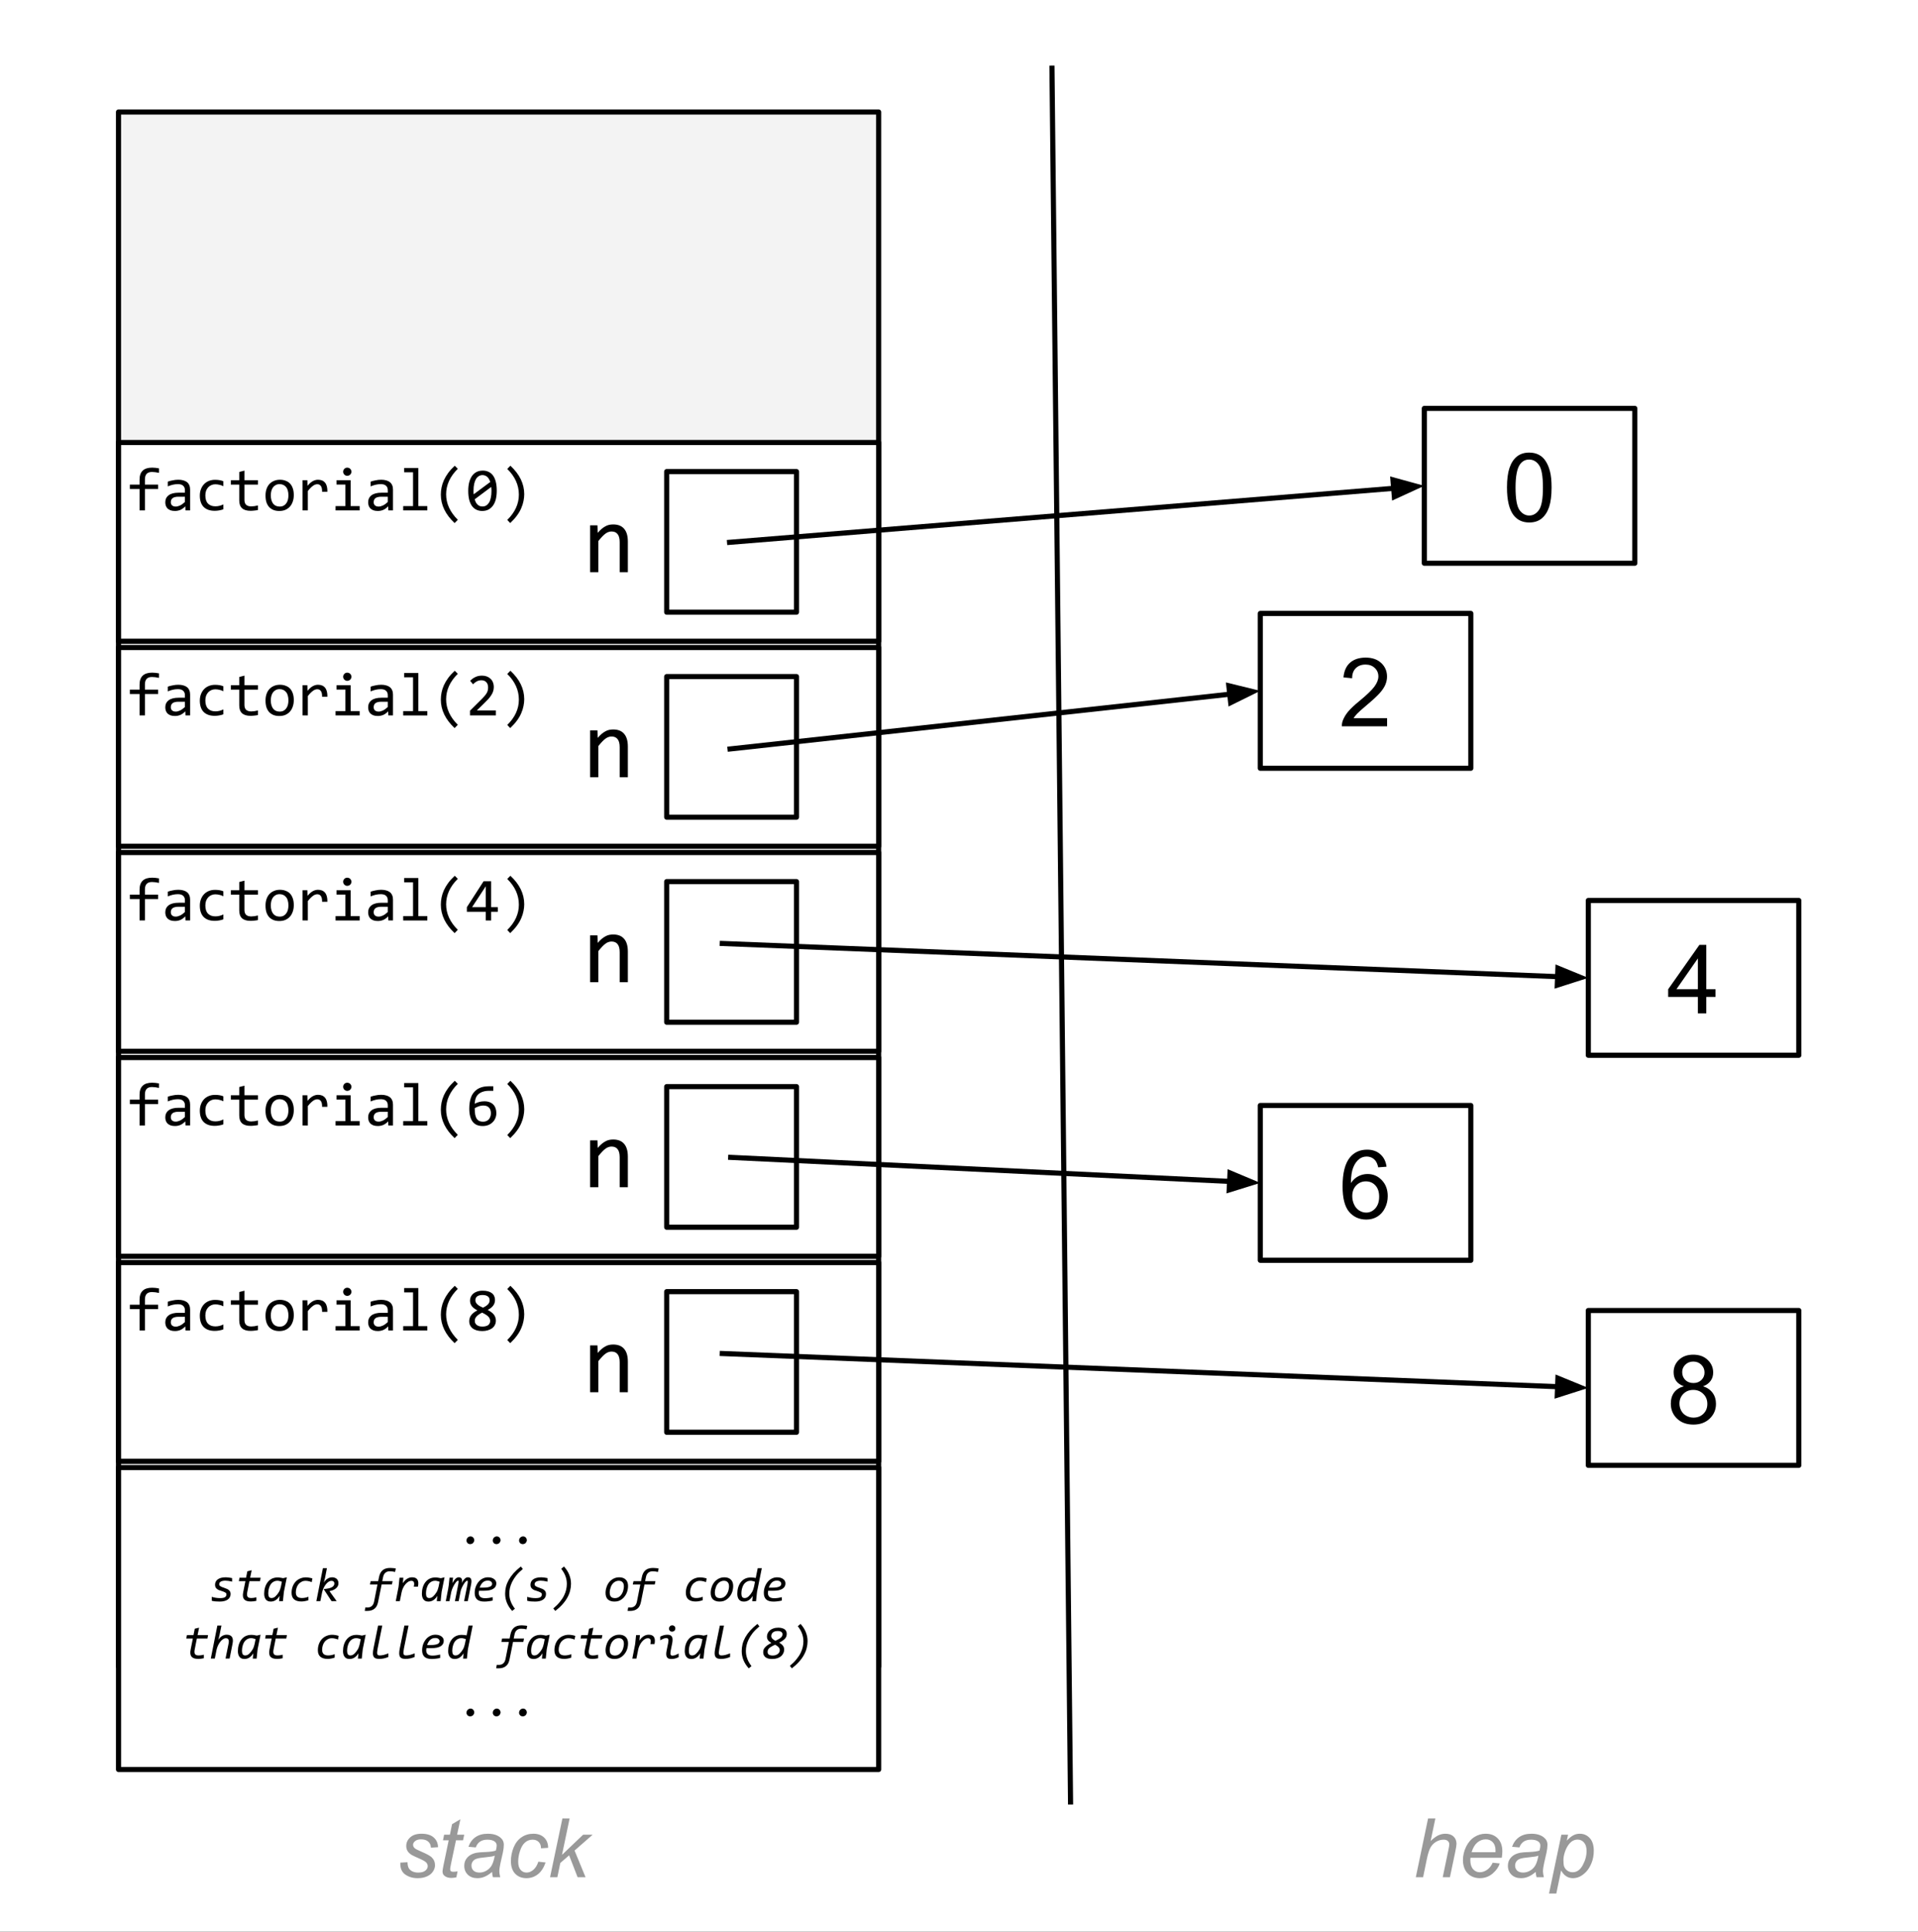 <svg version="1.1" viewBox="0.0 0.0 374.241 376.866" fill="none" stroke="none" stroke-linecap="square" stroke-miterlimit="10" xmlns:xlink="http://www.w3.org/1999/xlink" xmlns="http://www.w3.org/2000/svg"><rect x="0.0" y="0.0" width="374.241" height="376.866" fill="#333333" stroke="none"/><clipPath id="p.0"><path d="m0 0l374.241 0l0 376.866l-374.241 0l0 -376.866z" clip-rule="nonzero"/></clipPath><g clip-path="url(#p.0)"><path fill="#ffffff" d="m0 0l374.241 0l0 376.866l-374.241 0z" fill-rule="evenodd"/><path fill="#f3f3f3" d="m23.123 21.853l148.315 0l0 303.276l-148.315 0z" fill-rule="evenodd"/><path stroke="#000000" stroke-width="1.0" stroke-linejoin="round" stroke-linecap="butt" d="m23.123 21.853l148.315 0l0 303.276l-148.315 0z" fill-rule="evenodd"/><path fill="#000000" fill-opacity="0.0" d="m205.262 13.297l3.622 338.268" fill-rule="evenodd"/><path stroke="#000000" stroke-width="1.0" stroke-linejoin="round" stroke-linecap="butt" d="m205.262 13.297l3.622 338.268" fill-rule="evenodd"/><path fill="#ffffff" d="m309.913 255.682l41.071 0l0 30.205l-41.071 0z" fill-rule="evenodd"/><path stroke="#000000" stroke-width="1.0" stroke-linejoin="round" stroke-linecap="butt" d="m309.913 255.682l41.071 0l0 30.205l-41.071 0z" fill-rule="evenodd"/><path fill="#000000" d="m328.558 270.47q-1.016 -0.375 -1.516 -1.062q-0.484 -0.703 -0.484 -1.672q0 -1.453 1.047 -2.438q1.047 -1.0 2.781 -1.0q1.75 0 2.812 1.016q1.078 1.016 1.078 2.469q0 0.938 -0.5 1.625q-0.484 0.688 -1.469 1.062q1.219 0.391 1.859 1.281q0.656 0.891 0.656 2.141q0 1.703 -1.219 2.875q-1.219 1.172 -3.188 1.172q-1.984 0 -3.203 -1.172q-1.203 -1.172 -1.203 -2.922q0 -1.312 0.656 -2.188q0.672 -0.875 1.891 -1.188zm-0.328 -2.781q0 0.938 0.609 1.547q0.609 0.594 1.594 0.594q0.938 0 1.547 -0.594q0.609 -0.594 0.609 -1.453q0 -0.906 -0.625 -1.516q-0.625 -0.625 -1.562 -0.625q-0.938 0 -1.562 0.609q-0.609 0.594 -0.609 1.438zm-0.531 6.156q0 0.703 0.328 1.359q0.344 0.656 1.0 1.016q0.656 0.359 1.406 0.359q1.172 0 1.938 -0.75q0.766 -0.75 0.766 -1.922q0 -1.188 -0.797 -1.953q-0.781 -0.781 -1.953 -0.781q-1.156 0 -1.922 0.766q-0.766 0.766 -0.766 1.906z" fill-rule="nonzero"/><path fill="#ffffff" d="m23.126 246.333l148.315 0l0 38.772l-148.315 0z" fill-rule="evenodd"/><path stroke="#000000" stroke-width="1.0" stroke-linejoin="round" stroke-linecap="butt" d="m23.126 246.333l148.315 0l0 38.772l-148.315 0z" fill-rule="evenodd"/><path fill="#ffffff" d="m130.087 252.003l25.323 0l0 27.433l-25.323 0z" fill-rule="evenodd"/><path stroke="#000000" stroke-width="1.0" stroke-linejoin="round" stroke-linecap="butt" d="m130.087 252.003l25.323 0l0 27.433l-25.323 0z" fill-rule="evenodd"/><path fill="#000000" fill-opacity="0.0" d="m140.937 264.076l168.976 6.709" fill-rule="evenodd"/><path stroke="#000000" stroke-width="1.0" stroke-linejoin="round" stroke-linecap="butt" d="m140.937 264.076l162.981 6.471" fill-rule="evenodd"/><path fill="#000000" stroke="#000000" stroke-width="1.0" stroke-linecap="butt" d="m303.853 272.197l4.6 -1.47l-4.469 -1.83z" fill-rule="evenodd"/><path fill="#000000" fill-opacity="0.0" d="m0 341.887l192.22 0l0 38.772l-192.22 0z" fill-rule="evenodd"/><path fill="#999999" d="m78.11 363.403l1.406 -0.078q0 0.609 0.188 1.047q0.188 0.422 0.688 0.703q0.516 0.266 1.188 0.266q0.938 0 1.406 -0.375q0.469 -0.375 0.469 -0.891q0 -0.359 -0.281 -0.688q-0.297 -0.328 -1.422 -0.812q-1.109 -0.484 -1.422 -0.672q-0.531 -0.328 -0.797 -0.75q-0.266 -0.438 -0.266 -1.0q0 -0.984 0.781 -1.688q0.781 -0.703 2.188 -0.703q1.562 0 2.375 0.719q0.828 0.719 0.859 1.906l-1.391 0.094q-0.031 -0.75 -0.531 -1.188q-0.5 -0.438 -1.406 -0.438q-0.734 0 -1.141 0.344q-0.406 0.328 -0.406 0.719q0 0.391 0.344 0.688q0.234 0.203 1.219 0.625q1.625 0.703 2.047 1.109q0.672 0.641 0.672 1.578q0 0.609 -0.391 1.203q-0.375 0.594 -1.156 0.953q-0.766 0.359 -1.828 0.359q-1.438 0 -2.438 -0.719q-1.016 -0.703 -0.953 -2.312zm11.172 1.688l-0.234 1.172q-0.516 0.125 -0.984 0.125q-0.844 0 -1.344 -0.422q-0.375 -0.312 -0.375 -0.844q0 -0.281 0.203 -1.266l1.0 -4.812l-1.109 0l0.219 -1.094l1.125 0l0.422 -2.047l1.625 -0.969l-0.641 3.016l1.391 0l-0.234 1.094l-1.375 0l-0.969 4.578q-0.172 0.875 -0.172 1.047q0 0.25 0.141 0.391q0.141 0.125 0.469 0.125q0.469 0 0.844 -0.094zm6.727 0.125q-0.734 0.625 -1.422 0.922q-0.672 0.297 -1.438 0.297q-1.156 0 -1.859 -0.672q-0.703 -0.688 -0.703 -1.734q0 -0.703 0.312 -1.234q0.328 -0.531 0.844 -0.859q0.531 -0.328 1.281 -0.469q0.484 -0.094 1.812 -0.141q1.328 -0.062 1.906 -0.281q0.172 -0.578 0.172 -0.969q0 -0.484 -0.359 -0.766q-0.5 -0.391 -1.438 -0.391q-0.891 0 -1.469 0.391q-0.562 0.391 -0.812 1.125l-1.438 -0.125q0.438 -1.234 1.391 -1.891q0.953 -0.656 2.391 -0.656q1.547 0 2.438 0.734q0.688 0.547 0.688 1.422q0 0.656 -0.188 1.531l-0.469 2.062q-0.219 0.984 -0.219 1.609q0 0.391 0.172 1.125l-1.422 0q-0.125 -0.406 -0.172 -1.031zm0.531 -3.172q-0.297 0.109 -0.641 0.172q-0.344 0.062 -1.141 0.141q-1.234 0.109 -1.75 0.281q-0.5 0.156 -0.766 0.531q-0.25 0.359 -0.25 0.812q0 0.594 0.406 0.984q0.422 0.375 1.172 0.375q0.703 0 1.344 -0.375q0.656 -0.375 1.031 -1.031q0.375 -0.672 0.594 -1.891zm8.508 1.172l1.406 0.156q-0.531 1.547 -1.516 2.312q-0.969 0.75 -2.219 0.75q-1.359 0 -2.203 -0.875q-0.828 -0.875 -0.828 -2.453q0 -1.359 0.531 -2.672q0.547 -1.312 1.547 -1.984q1.0 -0.688 2.297 -0.688q1.328 0 2.109 0.75q0.781 0.75 0.781 2.0l-1.391 0.094q0 -0.797 -0.453 -1.234q-0.453 -0.453 -1.188 -0.453q-0.844 0 -1.469 0.547q-0.625 0.531 -0.984 1.641q-0.359 1.094 -0.359 2.109q0 1.062 0.469 1.594q0.469 0.531 1.156 0.531q0.688 0 1.312 -0.516q0.641 -0.531 1.0 -1.609zm2.281 3.031l2.406 -11.453l1.406 0l-1.484 7.094l4.125 -3.938l1.859 0l-3.531 3.094l2.141 5.203l-1.547 0l-1.656 -4.266l-1.719 1.484l-0.578 2.781l-1.422 0z" fill-rule="nonzero"/><path fill="#000000" fill-opacity="0.0" d="m229.976 341.887l127.087 0l0 38.772l-127.087 0z" fill-rule="evenodd"/><path fill="#999999" d="m276.254 366.247l2.391 -11.453l1.422 0l-0.922 4.391q0.797 -0.766 1.469 -1.094q0.688 -0.328 1.406 -0.328q1.031 0 1.594 0.547q0.578 0.531 0.578 1.422q0 0.438 -0.25 1.609l-1.031 4.906l-1.406 0l1.047 -5.031q0.234 -1.094 0.234 -1.375q0 -0.406 -0.281 -0.656q-0.281 -0.266 -0.812 -0.266q-0.766 0 -1.469 0.406q-0.688 0.406 -1.094 1.109q-0.391 0.688 -0.719 2.25l-0.734 3.562l-1.422 0zm14.992 -2.828l1.375 0.141q-0.297 1.031 -1.359 1.953q-1.062 0.922 -2.547 0.922q-0.922 0 -1.688 -0.422q-0.766 -0.438 -1.172 -1.25q-0.406 -0.812 -0.406 -1.844q0 -1.359 0.625 -2.641q0.641 -1.281 1.641 -1.891q1.0 -0.625 2.156 -0.625q1.484 0 2.375 0.922q0.891 0.922 0.891 2.516q0 0.609 -0.109 1.25l-6.109 0q-0.031 0.234 -0.031 0.438q0 1.156 0.531 1.781q0.531 0.609 1.312 0.609q0.719 0 1.422 -0.469q0.703 -0.484 1.094 -1.391zm-4.109 -2.047l4.656 0q0.016 -0.219 0.016 -0.312q0 -1.062 -0.531 -1.625q-0.531 -0.578 -1.375 -0.578q-0.906 0 -1.656 0.625q-0.734 0.625 -1.109 1.891zm12.508 3.844q-0.734 0.625 -1.422 0.922q-0.672 0.297 -1.438 0.297q-1.156 0 -1.859 -0.672q-0.703 -0.688 -0.703 -1.734q0 -0.703 0.312 -1.234q0.328 -0.531 0.844 -0.859q0.531 -0.328 1.281 -0.469q0.484 -0.094 1.812 -0.141q1.328 -0.062 1.906 -0.281q0.172 -0.578 0.172 -0.969q0 -0.484 -0.359 -0.766q-0.5 -0.391 -1.438 -0.391q-0.891 0 -1.469 0.391q-0.562 0.391 -0.812 1.125l-1.438 -0.125q0.438 -1.234 1.391 -1.891q0.953 -0.656 2.391 -0.656q1.547 0 2.438 0.734q0.688 0.547 0.688 1.422q0 0.656 -0.188 1.531l-0.469 2.062q-0.219 0.984 -0.219 1.609q0 0.391 0.172 1.125l-1.422 0q-0.125 -0.406 -0.172 -1.031zm0.531 -3.172q-0.297 0.109 -0.641 0.172q-0.344 0.062 -1.141 0.141q-1.234 0.109 -1.75 0.281q-0.5 0.156 -0.766 0.531q-0.25 0.359 -0.25 0.812q0 0.594 0.406 0.984q0.422 0.375 1.172 0.375q0.703 0 1.344 -0.375q0.656 -0.375 1.031 -1.031q0.375 -0.672 0.594 -1.891zm2.07 7.391l2.406 -11.484l1.312 0l-0.25 1.156q0.734 -0.766 1.297 -1.047q0.578 -0.297 1.219 -0.297q1.188 0 1.969 0.859q0.781 0.859 0.781 2.469q0 1.297 -0.438 2.375q-0.422 1.062 -1.047 1.719q-0.625 0.641 -1.266 0.953q-0.641 0.297 -1.312 0.297q-1.484 0 -2.312 -1.516l-0.938 4.516l-1.422 0zm2.812 -6.578q0 0.922 0.125 1.281q0.203 0.516 0.641 0.828q0.453 0.312 1.031 0.312q1.219 0 1.969 -1.375q0.75 -1.375 0.75 -2.797q0 -1.062 -0.5 -1.625q-0.5 -0.578 -1.25 -0.578q-0.547 0 -1.016 0.281q-0.453 0.281 -0.844 0.859q-0.391 0.562 -0.656 1.391q-0.25 0.812 -0.25 1.422z" fill-rule="nonzero"/><path fill="#000000" fill-opacity="0.0" d="m67.724 244.711l65.228 0l0 42.016l-65.228 0z" fill-rule="evenodd"/><path fill="#000000" d="m115.149 262.491l1.422 0l0.062 1.469q0.391 -0.469 0.766 -0.781q0.375 -0.312 0.734 -0.5q0.359 -0.203 0.734 -0.281q0.375 -0.078 0.781 -0.078q1.406 0 2.125 0.844q0.734 0.828 0.734 2.5l0 5.969l-1.594 0l0 -5.844q0 -1.078 -0.406 -1.578q-0.391 -0.516 -1.188 -0.516q-0.281 0 -0.562 0.094q-0.281 0.078 -0.578 0.297q-0.297 0.203 -0.656 0.578q-0.344 0.359 -0.781 0.906l0 6.062l-1.594 0l0 -9.141z" fill-rule="nonzero"/><path fill="#000000" fill-opacity="0.0" d="m24.871 248.06l107.433 0l0 33.921l-107.433 0z" fill-rule="evenodd"/><path fill="#000000" d="m31.028 252.252q-0.797 -0.172 -1.375 -0.172q-1.375 0 -1.375 1.438l0 1.031l2.578 0l0 0.859l-2.578 0l0 4.172l-1.047 0l0 -4.172l-1.891 0l0 -0.859l1.891 0l0 -0.969q0 -2.344 2.453 -2.344q0.609 0 1.344 0.141l0 0.875zm-6.156 1.438l0 0zm11.316 5.891l-0.031 -0.797q-0.469 0.484 -0.969 0.703q-0.5 0.203 -1.047 0.203q-0.5 0 -0.859 -0.125q-0.359 -0.141 -0.594 -0.359q-0.219 -0.234 -0.328 -0.531q-0.109 -0.312 -0.109 -0.672q0 -0.875 0.656 -1.375q0.656 -0.5 1.953 -0.5l1.219 0l0 -0.516q0 -0.531 -0.344 -0.844q-0.328 -0.312 -1.016 -0.312q-0.5 0 -0.984 0.109q-0.484 0.109 -1.0 0.328l0 -0.922q0.203 -0.078 0.438 -0.141q0.234 -0.062 0.5 -0.109q0.266 -0.062 0.547 -0.094q0.297 -0.031 0.578 -0.031q0.547 0 0.969 0.125q0.422 0.109 0.719 0.344q0.297 0.234 0.453 0.609q0.156 0.359 0.156 0.844l0 4.062l-0.906 0zm-0.109 -2.672l-1.297 0q-0.375 0 -0.656 0.078q-0.281 0.062 -0.453 0.203q-0.172 0.141 -0.266 0.344q-0.078 0.188 -0.078 0.438q0 0.172 0.047 0.328q0.062 0.156 0.172 0.281q0.125 0.109 0.312 0.188q0.188 0.062 0.453 0.062q0.344 0 0.797 -0.203q0.469 -0.219 0.969 -0.688l0 -1.031zm7.504 2.453q-0.406 0.156 -0.828 0.219q-0.422 0.078 -0.859 0.078q-1.391 0 -2.156 -0.75q-0.75 -0.766 -0.75 -2.219q0 -0.688 0.219 -1.25q0.219 -0.578 0.609 -0.984q0.391 -0.406 0.938 -0.625q0.547 -0.219 1.203 -0.219q0.453 0 0.844 0.062q0.406 0.062 0.781 0.219l0 0.969q-0.391 -0.203 -0.781 -0.281q-0.391 -0.094 -0.812 -0.094q-0.406 0 -0.75 0.156q-0.344 0.141 -0.609 0.422q-0.266 0.281 -0.422 0.688q-0.141 0.406 -0.141 0.906q0 1.062 0.516 1.594q0.516 0.531 1.438 0.531q0.406 0 0.797 -0.094q0.391 -0.094 0.766 -0.281l0 0.953zm6.754 0.141q-0.344 0.078 -0.719 0.109q-0.359 0.047 -0.734 0.047q-1.109 0 -1.656 -0.5q-0.547 -0.5 -0.547 -1.531l0 -3.078l-1.641 0l0 -0.859l1.641 0l0 -1.609l1.016 -0.266l0 1.875l2.641 0l0 0.859l-2.641 0l0 2.984q0 0.641 0.328 0.953q0.344 0.312 1.0 0.312q0.281 0 0.609 -0.047q0.344 -0.047 0.703 -0.141l0 0.891zm6.988 -2.906q0 0.688 -0.203 1.266q-0.188 0.562 -0.547 0.969q-0.359 0.406 -0.891 0.641q-0.516 0.219 -1.188 0.219q-0.625 0 -1.125 -0.188q-0.5 -0.203 -0.859 -0.578q-0.344 -0.391 -0.531 -0.953q-0.172 -0.562 -0.172 -1.297q0 -0.687 0.188 -1.25q0.188 -0.562 0.547 -0.969q0.375 -0.406 0.891 -0.625q0.531 -0.234 1.188 -0.234q0.625 0 1.125 0.203q0.516 0.188 0.859 0.562q0.344 0.375 0.531 0.938q0.188 0.562 0.188 1.297zm-1.047 0.047q0 -0.547 -0.125 -0.953q-0.109 -0.406 -0.344 -0.672q-0.219 -0.281 -0.547 -0.422q-0.312 -0.141 -0.703 -0.141q-0.453 0 -0.781 0.188q-0.328 0.172 -0.531 0.469q-0.203 0.297 -0.312 0.703q-0.094 0.391 -0.094 0.828q0 0.547 0.125 0.953q0.125 0.406 0.344 0.688q0.219 0.266 0.531 0.406q0.328 0.141 0.719 0.141q0.453 0 0.781 -0.172q0.328 -0.188 0.531 -0.484q0.219 -0.312 0.312 -0.703q0.094 -0.391 0.094 -0.828zm2.754 -2.953l0.938 0l0.031 1.094q0.516 -0.625 1.016 -0.906q0.516 -0.281 1.031 -0.281q0.922 0 1.391 0.594q0.469 0.578 0.438 1.75l-1.031 0q0.016 -0.766 -0.234 -1.109q-0.234 -0.359 -0.703 -0.359q-0.203 0 -0.422 0.078q-0.203 0.062 -0.422 0.234q-0.219 0.156 -0.469 0.406q-0.25 0.25 -0.531 0.609l0 3.781l-1.031 0l0 -5.891zm8.363 0.844l-1.734 0l0 -0.844l2.766 0l0 5.047l1.75 0l0 0.844l-4.703 0l0 -0.844l1.922 0l0 -4.203zm0.359 -3.297q0.172 0 0.312 0.062q0.156 0.047 0.266 0.172q0.109 0.109 0.172 0.25q0.062 0.141 0.062 0.312q0 0.156 -0.062 0.312q-0.062 0.141 -0.172 0.25q-0.109 0.109 -0.266 0.172q-0.141 0.062 -0.312 0.062q-0.172 0 -0.312 -0.062q-0.141 -0.062 -0.25 -0.172q-0.109 -0.109 -0.172 -0.25q-0.062 -0.156 -0.062 -0.312q0 -0.172 0.062 -0.312q0.062 -0.141 0.172 -0.25q0.109 -0.125 0.25 -0.172q0.141 -0.062 0.312 -0.062zm8.02 8.344l-0.031 -0.797q-0.469 0.484 -0.969 0.703q-0.5 0.203 -1.047 0.203q-0.5 0 -0.859 -0.125q-0.359 -0.141 -0.594 -0.359q-0.219 -0.234 -0.328 -0.531q-0.109 -0.312 -0.109 -0.672q0 -0.875 0.656 -1.375q0.656 -0.5 1.953 -0.5l1.219 0l0 -0.516q0 -0.531 -0.344 -0.844q-0.328 -0.312 -1.016 -0.312q-0.5 0 -0.984 0.109q-0.484 0.109 -1.0 0.328l0 -0.922q0.203 -0.078 0.438 -0.141q0.234 -0.062 0.5 -0.109q0.266 -0.062 0.547 -0.094q0.297 -0.031 0.578 -0.031q0.547 0 0.969 0.125q0.422 0.109 0.719 0.344q0.297 0.234 0.453 0.609q0.156 0.359 0.156 0.844l0 4.062l-0.906 0zm-0.109 -2.672l-1.297 0q-0.375 0 -0.656 0.078q-0.281 0.062 -0.453 0.203q-0.172 0.141 -0.266 0.344q-0.078 0.188 -0.078 0.438q0 0.172 0.047 0.328q0.062 0.156 0.172 0.281q0.125 0.109 0.312 0.188q0.188 0.062 0.453 0.062q0.344 0 0.797 -0.203q0.469 -0.219 0.969 -0.688l0 -1.031zm4.926 -4.766l-1.734 0l0 -0.844l2.766 0l0 7.437l1.75 0l0 0.844l-4.703 0l0 -0.844l1.922 0l0 -6.594zm8.113 9.906q-2.688 -2.516 -2.688 -5.547q0 -0.703 0.141 -1.406q0.141 -0.703 0.453 -1.406q0.328 -0.719 0.844 -1.422q0.531 -0.719 1.281 -1.406l0.594 0.594q-2.281 2.25 -2.281 4.984q0 1.359 0.578 2.609q0.578 1.25 1.703 2.359l-0.625 0.641zm8.051 -4.391q0 0.484 -0.203 0.859q-0.188 0.375 -0.547 0.641q-0.359 0.25 -0.844 0.391q-0.484 0.141 -1.062 0.141q-0.625 0 -1.109 -0.141q-0.469 -0.141 -0.797 -0.391q-0.312 -0.266 -0.484 -0.609q-0.156 -0.344 -0.156 -0.75q0 -0.703 0.391 -1.219q0.391 -0.516 1.203 -0.922q-0.75 -0.391 -1.094 -0.844q-0.344 -0.469 -0.344 -1.078q0 -0.375 0.156 -0.719q0.156 -0.344 0.453 -0.609q0.312 -0.266 0.766 -0.422q0.469 -0.172 1.094 -0.172q0.594 0 1.047 0.125q0.453 0.125 0.75 0.359q0.312 0.234 0.453 0.578q0.156 0.328 0.156 0.734q0 0.672 -0.375 1.141q-0.359 0.469 -1.047 0.812q0.328 0.172 0.625 0.391q0.297 0.203 0.516 0.453q0.219 0.25 0.328 0.562q0.125 0.312 0.125 0.688zm-1.219 -3.969q0 -0.516 -0.359 -0.766q-0.359 -0.266 -1.031 -0.266q-0.656 0 -1.031 0.266q-0.359 0.25 -0.359 0.75q0 0.234 0.094 0.422q0.094 0.188 0.266 0.359q0.188 0.172 0.453 0.344q0.281 0.156 0.672 0.328q0.656 -0.312 0.969 -0.641q0.328 -0.344 0.328 -0.797zm0.109 4.047q0 -0.219 -0.078 -0.422q-0.062 -0.203 -0.25 -0.406q-0.172 -0.203 -0.484 -0.391q-0.297 -0.203 -0.766 -0.422q-0.406 0.203 -0.672 0.391q-0.266 0.188 -0.438 0.391q-0.172 0.188 -0.25 0.406q-0.062 0.203 -0.062 0.438q0 0.266 0.109 0.469q0.125 0.203 0.312 0.344q0.203 0.141 0.484 0.219q0.281 0.062 0.594 0.062q0.312 0 0.578 -0.062q0.281 -0.062 0.484 -0.188q0.203 -0.141 0.312 -0.344q0.125 -0.203 0.125 -0.484zm3.941 -6.875q2.703 2.5 2.703 5.562q0 0.625 -0.141 1.312q-0.125 0.672 -0.438 1.391q-0.297 0.719 -0.828 1.438q-0.531 0.734 -1.328 1.484l-0.578 -0.609q1.141 -1.125 1.703 -2.359q0.562 -1.234 0.562 -2.578q0 -2.797 -2.266 -5.016l0.609 -0.625z" fill-rule="nonzero"/><path fill="#ffffff" d="m245.913 215.682l41.071 0l0 30.205l-41.071 0z" fill-rule="evenodd"/><path stroke="#000000" stroke-width="1.0" stroke-linejoin="round" stroke-linecap="butt" d="m245.913 215.682l41.071 0l0 30.205l-41.071 0z" fill-rule="evenodd"/><path fill="#000000" d="m270.542 227.627l-1.625 0.125q-0.219 -0.969 -0.625 -1.406q-0.656 -0.703 -1.641 -0.703q-0.781 0 -1.375 0.438q-0.766 0.562 -1.219 1.656q-0.453 1.078 -0.469 3.078q0.594 -0.891 1.453 -1.328q0.859 -0.438 1.797 -0.438q1.641 0 2.781 1.203q1.156 1.203 1.156 3.109q0 1.266 -0.547 2.344q-0.531 1.078 -1.484 1.656q-0.938 0.578 -2.141 0.578q-2.062 0 -3.359 -1.5q-1.281 -1.516 -1.281 -4.984q0 -3.875 1.422 -5.625q1.25 -1.531 3.375 -1.531q1.562 0 2.562 0.891q1.016 0.875 1.219 2.438zm-6.688 5.75q0 0.844 0.359 1.625q0.359 0.766 1.0 1.172q0.641 0.406 1.359 0.406q1.031 0 1.781 -0.828q0.75 -0.844 0.75 -2.281q0 -1.391 -0.734 -2.188q-0.734 -0.797 -1.859 -0.797q-1.109 0 -1.891 0.797q-0.766 0.797 -0.766 2.094z" fill-rule="nonzero"/><path fill="#ffffff" d="m23.126 206.333l148.315 0l0 38.772l-148.315 0z" fill-rule="evenodd"/><path stroke="#000000" stroke-width="1.0" stroke-linejoin="round" stroke-linecap="butt" d="m23.126 206.333l148.315 0l0 38.772l-148.315 0z" fill-rule="evenodd"/><path fill="#ffffff" d="m130.087 212.003l25.323 0l0 27.433l-25.323 0z" fill-rule="evenodd"/><path stroke="#000000" stroke-width="1.0" stroke-linejoin="round" stroke-linecap="butt" d="m130.087 212.003l25.323 0l0 27.433l-25.323 0z" fill-rule="evenodd"/><path fill="#000000" fill-opacity="0.0" d="m142.575 225.808l103.339 4.976" fill-rule="evenodd"/><path stroke="#000000" stroke-width="1.0" stroke-linejoin="round" stroke-linecap="butt" d="m142.575 225.808l97.346 4.688" fill-rule="evenodd"/><path fill="#000000" stroke="#000000" stroke-width="1.0" stroke-linecap="butt" d="m239.841 232.146l4.612 -1.432l-4.453 -1.868z" fill-rule="evenodd"/><path fill="#000000" fill-opacity="0.0" d="m67.724 204.711l65.228 0l0 42.016l-65.228 0z" fill-rule="evenodd"/><path fill="#000000" d="m115.149 222.491l1.422 0l0.062 1.469q0.391 -0.469 0.766 -0.781q0.375 -0.312 0.734 -0.5q0.359 -0.203 0.734 -0.281q0.375 -0.078 0.781 -0.078q1.406 0 2.125 0.844q0.734 0.828 0.734 2.5l0 5.969l-1.594 0l0 -5.844q0 -1.078 -0.406 -1.578q-0.391 -0.516 -1.188 -0.516q-0.281 0 -0.562 0.094q-0.281 0.078 -0.578 0.297q-0.297 0.203 -0.656 0.578q-0.344 0.359 -0.781 0.906l0 6.062l-1.594 0l0 -9.141z" fill-rule="nonzero"/><path fill="#000000" fill-opacity="0.0" d="m24.871 208.06l107.433 0l0 33.921l-107.433 0z" fill-rule="evenodd"/><path fill="#000000" d="m31.028 212.252q-0.797 -0.172 -1.375 -0.172q-1.375 0 -1.375 1.438l0 1.031l2.578 0l0 0.859l-2.578 0l0 4.172l-1.047 0l0 -4.172l-1.891 0l0 -0.859l1.891 0l0 -0.969q0 -2.344 2.453 -2.344q0.609 0 1.344 0.141l0 0.875zm-6.156 1.438l0 0zm11.316 5.891l-0.031 -0.797q-0.469 0.484 -0.969 0.703q-0.5 0.203 -1.047 0.203q-0.5 0 -0.859 -0.125q-0.359 -0.141 -0.594 -0.359q-0.219 -0.234 -0.328 -0.531q-0.109 -0.312 -0.109 -0.672q0 -0.875 0.656 -1.375q0.656 -0.5 1.953 -0.5l1.219 0l0 -0.516q0 -0.531 -0.344 -0.844q-0.328 -0.312 -1.016 -0.312q-0.5 0 -0.984 0.109q-0.484 0.109 -1.0 0.328l0 -0.922q0.203 -0.078 0.438 -0.141q0.234 -0.062 0.5 -0.109q0.266 -0.062 0.547 -0.094q0.297 -0.031 0.578 -0.031q0.547 0 0.969 0.125q0.422 0.109 0.719 0.344q0.297 0.234 0.453 0.609q0.156 0.359 0.156 0.844l0 4.062l-0.906 0zm-0.109 -2.672l-1.297 0q-0.375 0 -0.656 0.078q-0.281 0.062 -0.453 0.203q-0.172 0.141 -0.266 0.344q-0.078 0.188 -0.078 0.438q0 0.172 0.047 0.328q0.062 0.156 0.172 0.281q0.125 0.109 0.312 0.188q0.188 0.062 0.453 0.062q0.344 0 0.797 -0.203q0.469 -0.219 0.969 -0.688l0 -1.031zm7.504 2.453q-0.406 0.156 -0.828 0.219q-0.422 0.078 -0.859 0.078q-1.391 0 -2.156 -0.75q-0.75 -0.766 -0.75 -2.219q0 -0.688 0.219 -1.25q0.219 -0.578 0.609 -0.984q0.391 -0.406 0.938 -0.625q0.547 -0.219 1.203 -0.219q0.453 0 0.844 0.062q0.406 0.062 0.781 0.219l0 0.969q-0.391 -0.203 -0.781 -0.281q-0.391 -0.094 -0.812 -0.094q-0.406 0 -0.75 0.156q-0.344 0.141 -0.609 0.422q-0.266 0.281 -0.422 0.688q-0.141 0.406 -0.141 0.906q0 1.062 0.516 1.594q0.516 0.531 1.438 0.531q0.406 0 0.797 -0.094q0.391 -0.094 0.766 -0.281l0 0.953zm6.754 0.141q-0.344 0.078 -0.719 0.109q-0.359 0.047 -0.734 0.047q-1.109 0 -1.656 -0.5q-0.547 -0.5 -0.547 -1.531l0 -3.078l-1.641 0l0 -0.859l1.641 0l0 -1.609l1.016 -0.266l0 1.875l2.641 0l0 0.859l-2.641 0l0 2.984q0 0.641 0.328 0.953q0.344 0.312 1.0 0.312q0.281 0 0.609 -0.047q0.344 -0.047 0.703 -0.141l0 0.891zm6.988 -2.906q0 0.688 -0.203 1.266q-0.188 0.562 -0.547 0.969q-0.359 0.406 -0.891 0.641q-0.516 0.219 -1.188 0.219q-0.625 0 -1.125 -0.188q-0.5 -0.203 -0.859 -0.578q-0.344 -0.391 -0.531 -0.953q-0.172 -0.562 -0.172 -1.297q0 -0.688 0.188 -1.25q0.188 -0.562 0.547 -0.969q0.375 -0.406 0.891 -0.625q0.531 -0.234 1.188 -0.234q0.625 0 1.125 0.203q0.516 0.188 0.859 0.562q0.344 0.375 0.531 0.938q0.188 0.562 0.188 1.297zm-1.047 0.047q0 -0.547 -0.125 -0.953q-0.109 -0.406 -0.344 -0.672q-0.219 -0.281 -0.547 -0.422q-0.312 -0.141 -0.703 -0.141q-0.453 0 -0.781 0.188q-0.328 0.172 -0.531 0.469q-0.203 0.297 -0.312 0.703q-0.094 0.391 -0.094 0.828q0 0.547 0.125 0.953q0.125 0.406 0.344 0.688q0.219 0.266 0.531 0.406q0.328 0.141 0.719 0.141q0.453 0 0.781 -0.172q0.328 -0.188 0.531 -0.484q0.219 -0.312 0.312 -0.703q0.094 -0.391 0.094 -0.828zm2.754 -2.953l0.938 0l0.031 1.094q0.516 -0.625 1.016 -0.906q0.516 -0.281 1.031 -0.281q0.922 0 1.391 0.594q0.469 0.578 0.438 1.75l-1.031 0q0.016 -0.766 -0.234 -1.109q-0.234 -0.359 -0.703 -0.359q-0.203 0 -0.422 0.078q-0.203 0.062 -0.422 0.234q-0.219 0.156 -0.469 0.406q-0.25 0.25 -0.531 0.609l0 3.781l-1.031 0l0 -5.891zm8.363 0.844l-1.734 0l0 -0.844l2.766 0l0 5.047l1.75 0l0 0.844l-4.703 0l0 -0.844l1.922 0l0 -4.203zm0.359 -3.297q0.172 0 0.312 0.062q0.156 0.047 0.266 0.172q0.109 0.109 0.172 0.25q0.062 0.141 0.062 0.312q0 0.156 -0.062 0.312q-0.062 0.141 -0.172 0.25q-0.109 0.109 -0.266 0.172q-0.141 0.062 -0.312 0.062q-0.172 0 -0.312 -0.062q-0.141 -0.062 -0.25 -0.172q-0.109 -0.109 -0.172 -0.25q-0.062 -0.156 -0.062 -0.312q0 -0.172 0.062 -0.312q0.062 -0.141 0.172 -0.25q0.109 -0.125 0.25 -0.172q0.141 -0.062 0.312 -0.062zm8.02 8.344l-0.031 -0.797q-0.469 0.484 -0.969 0.703q-0.5 0.203 -1.047 0.203q-0.5 0 -0.859 -0.125q-0.359 -0.141 -0.594 -0.359q-0.219 -0.234 -0.328 -0.531q-0.109 -0.312 -0.109 -0.672q0 -0.875 0.656 -1.375q0.656 -0.5 1.953 -0.5l1.219 0l0 -0.516q0 -0.531 -0.344 -0.844q-0.328 -0.312 -1.016 -0.312q-0.5 0 -0.984 0.109q-0.484 0.109 -1.0 0.328l0 -0.922q0.203 -0.078 0.438 -0.141q0.234 -0.062 0.5 -0.109q0.266 -0.062 0.547 -0.094q0.297 -0.031 0.578 -0.031q0.547 0 0.969 0.125q0.422 0.109 0.719 0.344q0.297 0.234 0.453 0.609q0.156 0.359 0.156 0.844l0 4.062l-0.906 0zm-0.109 -2.672l-1.297 0q-0.375 0 -0.656 0.078q-0.281 0.062 -0.453 0.203q-0.172 0.141 -0.266 0.344q-0.078 0.188 -0.078 0.438q0 0.172 0.047 0.328q0.062 0.156 0.172 0.281q0.125 0.109 0.312 0.188q0.188 0.062 0.453 0.062q0.344 0 0.797 -0.203q0.469 -0.219 0.969 -0.688l0 -1.031zm4.926 -4.766l-1.734 0l0 -0.844l2.766 0l0 7.438l1.75 0l0 0.844l-4.703 0l0 -0.844l1.922 0l0 -6.594zm8.113 9.906q-2.688 -2.516 -2.688 -5.547q0 -0.703 0.141 -1.406q0.141 -0.703 0.453 -1.406q0.328 -0.719 0.844 -1.422q0.531 -0.719 1.281 -1.406l0.594 0.594q-2.281 2.25 -2.281 4.984q0 1.359 0.578 2.609q0.578 1.25 1.703 2.359l-0.625 0.641zm8.145 -4.891q0 0.516 -0.188 0.984q-0.188 0.469 -0.547 0.812q-0.344 0.344 -0.844 0.547q-0.5 0.188 -1.094 0.188q-0.641 0 -1.125 -0.203q-0.484 -0.203 -0.812 -0.625q-0.328 -0.422 -0.5 -1.062q-0.172 -0.641 -0.172 -1.5q0 -0.594 0.078 -1.141q0.078 -0.547 0.25 -1.031q0.172 -0.5 0.469 -0.891q0.297 -0.406 0.734 -0.703q0.438 -0.297 1.031 -0.453q0.594 -0.156 1.359 -0.156l0.766 0l0 0.891l-0.828 0q-0.688 0 -1.188 0.172q-0.5 0.156 -0.844 0.453q-0.344 0.297 -0.531 0.719q-0.172 0.422 -0.219 0.938l-0.016 0.25q0.359 -0.219 0.844 -0.344q0.484 -0.141 1.047 -0.141q0.578 0 1.016 0.172q0.438 0.172 0.719 0.469q0.297 0.297 0.438 0.719q0.156 0.422 0.156 0.938zm-1.062 0.062q0 -0.359 -0.094 -0.641q-0.078 -0.281 -0.266 -0.469q-0.172 -0.203 -0.453 -0.312q-0.281 -0.109 -0.672 -0.109q-0.219 0 -0.453 0.047q-0.219 0.031 -0.438 0.109q-0.219 0.078 -0.422 0.172q-0.203 0.094 -0.359 0.188q0 0.766 0.094 1.281q0.109 0.5 0.312 0.812q0.219 0.297 0.516 0.422q0.312 0.125 0.703 0.125q0.344 0 0.609 -0.109q0.281 -0.109 0.484 -0.312q0.203 -0.219 0.312 -0.516q0.125 -0.297 0.125 -0.688zm3.801 -6.359q2.703 2.5 2.703 5.562q0 0.625 -0.141 1.312q-0.125 0.672 -0.438 1.391q-0.297 0.719 -0.828 1.438q-0.531 0.734 -1.328 1.484l-0.578 -0.609q1.141 -1.125 1.703 -2.359q0.562 -1.234 0.562 -2.578q0 -2.797 -2.266 -5.016l0.609 -0.625z" fill-rule="nonzero"/><path fill="#ffffff" d="m309.913 175.682l41.071 0l0 30.205l-41.071 0z" fill-rule="evenodd"/><path stroke="#000000" stroke-width="1.0" stroke-linejoin="round" stroke-linecap="butt" d="m309.913 175.682l41.071 0l0 30.205l-41.071 0z" fill-rule="evenodd"/><path fill="#000000" d="m331.292 197.705l0 -3.203l-5.797 0l0 -1.5l6.094 -8.656l1.344 0l0 8.656l1.797 0l0 1.5l-1.797 0l0 3.203l-1.641 0zm0 -4.703l0 -6.016l-4.188 6.016l4.188 0z" fill-rule="nonzero"/><path fill="#ffffff" d="m23.126 166.333l148.315 0l0 38.772l-148.315 0z" fill-rule="evenodd"/><path stroke="#000000" stroke-width="1.0" stroke-linejoin="round" stroke-linecap="butt" d="m23.126 166.333l148.315 0l0 38.772l-148.315 0z" fill-rule="evenodd"/><path fill="#ffffff" d="m130.087 172.003l25.323 0l0 27.433l-25.323 0z" fill-rule="evenodd"/><path stroke="#000000" stroke-width="1.0" stroke-linejoin="round" stroke-linecap="butt" d="m130.087 172.003l25.323 0l0 27.433l-25.323 0z" fill-rule="evenodd"/><path fill="#000000" fill-opacity="0.0" d="m140.937 184.076l168.976 6.709" fill-rule="evenodd"/><path stroke="#000000" stroke-width="1.0" stroke-linejoin="round" stroke-linecap="butt" d="m140.937 184.076l162.981 6.471" fill-rule="evenodd"/><path fill="#000000" stroke="#000000" stroke-width="1.0" stroke-linecap="butt" d="m303.853 192.197l4.6 -1.47l-4.469 -1.83z" fill-rule="evenodd"/><path fill="#000000" fill-opacity="0.0" d="m67.724 164.711l65.228 0l0 42.016l-65.228 0z" fill-rule="evenodd"/><path fill="#000000" d="m115.149 182.491l1.422 0l0.062 1.469q0.391 -0.469 0.766 -0.781q0.375 -0.312 0.734 -0.5q0.359 -0.203 0.734 -0.281q0.375 -0.078 0.781 -0.078q1.406 0 2.125 0.844q0.734 0.828 0.734 2.5l0 5.969l-1.594 0l0 -5.844q0 -1.078 -0.406 -1.578q-0.391 -0.516 -1.188 -0.516q-0.281 0 -0.562 0.094q-0.281 0.078 -0.578 0.297q-0.297 0.203 -0.656 0.578q-0.344 0.359 -0.781 0.906l0 6.062l-1.594 0l0 -9.141z" fill-rule="nonzero"/><path fill="#000000" fill-opacity="0.0" d="m24.871 168.06l107.433 0l0 33.921l-107.433 0z" fill-rule="evenodd"/><path fill="#000000" d="m31.028 172.252q-0.797 -0.172 -1.375 -0.172q-1.375 0 -1.375 1.438l0 1.031l2.578 0l0 0.859l-2.578 0l0 4.172l-1.047 0l0 -4.172l-1.891 0l0 -0.859l1.891 0l0 -0.969q0 -2.344 2.453 -2.344q0.609 0 1.344 0.141l0 0.875zm-6.156 1.438l0 0zm11.316 5.891l-0.031 -0.797q-0.469 0.484 -0.969 0.703q-0.5 0.203 -1.047 0.203q-0.5 0 -0.859 -0.125q-0.359 -0.141 -0.594 -0.359q-0.219 -0.234 -0.328 -0.531q-0.109 -0.312 -0.109 -0.672q0 -0.875 0.656 -1.375q0.656 -0.5 1.953 -0.5l1.219 0l0 -0.516q0 -0.531 -0.344 -0.844q-0.328 -0.312 -1.016 -0.312q-0.5 0 -0.984 0.109q-0.484 0.109 -1.0 0.328l0 -0.922q0.203 -0.078 0.438 -0.141q0.234 -0.062 0.5 -0.109q0.266 -0.062 0.547 -0.094q0.297 -0.031 0.578 -0.031q0.547 0 0.969 0.125q0.422 0.109 0.719 0.344q0.297 0.234 0.453 0.609q0.156 0.359 0.156 0.844l0 4.062l-0.906 0zm-0.109 -2.672l-1.297 0q-0.375 0 -0.656 0.078q-0.281 0.062 -0.453 0.203q-0.172 0.141 -0.266 0.344q-0.078 0.188 -0.078 0.438q0 0.172 0.047 0.328q0.062 0.156 0.172 0.281q0.125 0.109 0.312 0.188q0.188 0.062 0.453 0.062q0.344 0 0.797 -0.203q0.469 -0.219 0.969 -0.688l0 -1.031zm7.504 2.453q-0.406 0.156 -0.828 0.219q-0.422 0.078 -0.859 0.078q-1.391 0 -2.156 -0.75q-0.75 -0.766 -0.75 -2.219q0 -0.688 0.219 -1.25q0.219 -0.578 0.609 -0.984q0.391 -0.406 0.938 -0.625q0.547 -0.219 1.203 -0.219q0.453 0 0.844 0.062q0.406 0.062 0.781 0.219l0 0.969q-0.391 -0.203 -0.781 -0.281q-0.391 -0.094 -0.812 -0.094q-0.406 0 -0.75 0.156q-0.344 0.141 -0.609 0.422q-0.266 0.281 -0.422 0.688q-0.141 0.406 -0.141 0.906q0 1.062 0.516 1.594q0.516 0.531 1.438 0.531q0.406 0 0.797 -0.094q0.391 -0.094 0.766 -0.281l0 0.953zm6.754 0.141q-0.344 0.078 -0.719 0.109q-0.359 0.047 -0.734 0.047q-1.109 0 -1.656 -0.5q-0.547 -0.5 -0.547 -1.531l0 -3.078l-1.641 0l0 -0.859l1.641 0l0 -1.609l1.016 -0.266l0 1.875l2.641 0l0 0.859l-2.641 0l0 2.984q0 0.641 0.328 0.953q0.344 0.312 1.0 0.312q0.281 0 0.609 -0.047q0.344 -0.047 0.703 -0.141l0 0.891zm6.988 -2.906q0 0.688 -0.203 1.266q-0.188 0.562 -0.547 0.969q-0.359 0.406 -0.891 0.641q-0.516 0.219 -1.188 0.219q-0.625 0 -1.125 -0.188q-0.5 -0.203 -0.859 -0.578q-0.344 -0.391 -0.531 -0.953q-0.172 -0.562 -0.172 -1.297q0 -0.688 0.188 -1.25q0.188 -0.562 0.547 -0.969q0.375 -0.406 0.891 -0.625q0.531 -0.234 1.188 -0.234q0.625 0 1.125 0.203q0.516 0.188 0.859 0.562q0.344 0.375 0.531 0.938q0.188 0.562 0.188 1.297zm-1.047 0.047q0 -0.547 -0.125 -0.953q-0.109 -0.406 -0.344 -0.672q-0.219 -0.281 -0.547 -0.422q-0.312 -0.141 -0.703 -0.141q-0.453 0 -0.781 0.188q-0.328 0.172 -0.531 0.469q-0.203 0.297 -0.312 0.703q-0.094 0.391 -0.094 0.828q0 0.547 0.125 0.953q0.125 0.406 0.344 0.688q0.219 0.266 0.531 0.406q0.328 0.141 0.719 0.141q0.453 0 0.781 -0.172q0.328 -0.188 0.531 -0.484q0.219 -0.312 0.312 -0.703q0.094 -0.391 0.094 -0.828zm2.754 -2.953l0.938 0l0.031 1.094q0.516 -0.625 1.016 -0.906q0.516 -0.281 1.031 -0.281q0.922 0 1.391 0.594q0.469 0.578 0.438 1.75l-1.031 0q0.016 -0.766 -0.234 -1.109q-0.234 -0.359 -0.703 -0.359q-0.203 0 -0.422 0.078q-0.203 0.062 -0.422 0.234q-0.219 0.156 -0.469 0.406q-0.25 0.25 -0.531 0.609l0 3.781l-1.031 0l0 -5.891zm8.363 0.844l-1.734 0l0 -0.844l2.766 0l0 5.047l1.75 0l0 0.844l-4.703 0l0 -0.844l1.922 0l0 -4.203zm0.359 -3.297q0.172 0 0.312 0.062q0.156 0.047 0.266 0.172q0.109 0.109 0.172 0.25q0.062 0.141 0.062 0.312q0 0.156 -0.062 0.312q-0.062 0.141 -0.172 0.25q-0.109 0.109 -0.266 0.172q-0.141 0.062 -0.312 0.062q-0.172 0 -0.312 -0.062q-0.141 -0.062 -0.25 -0.172q-0.109 -0.109 -0.172 -0.25q-0.062 -0.156 -0.062 -0.312q0 -0.172 0.062 -0.312q0.062 -0.141 0.172 -0.25q0.109 -0.125 0.25 -0.172q0.141 -0.062 0.312 -0.062zm8.02 8.344l-0.031 -0.797q-0.469 0.484 -0.969 0.703q-0.5 0.203 -1.047 0.203q-0.5 0 -0.859 -0.125q-0.359 -0.141 -0.594 -0.359q-0.219 -0.234 -0.328 -0.531q-0.109 -0.312 -0.109 -0.672q0 -0.875 0.656 -1.375q0.656 -0.5 1.953 -0.5l1.219 0l0 -0.516q0 -0.531 -0.344 -0.844q-0.328 -0.312 -1.016 -0.312q-0.5 0 -0.984 0.109q-0.484 0.109 -1.0 0.328l0 -0.922q0.203 -0.078 0.438 -0.141q0.234 -0.062 0.5 -0.109q0.266 -0.062 0.547 -0.094q0.297 -0.031 0.578 -0.031q0.547 0 0.969 0.125q0.422 0.109 0.719 0.344q0.297 0.234 0.453 0.609q0.156 0.359 0.156 0.844l0 4.062l-0.906 0zm-0.109 -2.672l-1.297 0q-0.375 0 -0.656 0.078q-0.281 0.062 -0.453 0.203q-0.172 0.141 -0.266 0.344q-0.078 0.188 -0.078 0.438q0 0.172 0.047 0.328q0.062 0.156 0.172 0.281q0.125 0.109 0.312 0.188q0.188 0.062 0.453 0.062q0.344 0 0.797 -0.203q0.469 -0.219 0.969 -0.688l0 -1.031zm4.926 -4.766l-1.734 0l0 -0.844l2.766 0l0 7.438l1.75 0l0 0.844l-4.703 0l0 -0.844l1.922 0l0 -6.594zm8.113 9.906q-2.688 -2.516 -2.688 -5.547q0 -0.703 0.141 -1.406q0.141 -0.703 0.453 -1.406q0.328 -0.719 0.844 -1.422q0.531 -0.719 1.281 -1.406l0.594 0.594q-2.281 2.25 -2.281 4.984q0 1.359 0.578 2.609q0.578 1.25 1.703 2.359l-0.625 0.641zm8.426 -4.156l-1.297 0l0 1.688l-1.047 0l0 -1.688l-3.688 0l0 -0.906l3.266 -5.062l1.469 0l0 5.062l1.297 0l0 0.906zm-2.344 -4.984l-2.672 4.078l2.672 0l0 -4.078zm4.801 -2.047q2.703 2.5 2.703 5.562q0 0.625 -0.141 1.312q-0.125 0.672 -0.438 1.391q-0.297 0.719 -0.828 1.438q-0.531 0.734 -1.328 1.484l-0.578 -0.609q1.141 -1.125 1.703 -2.359q0.562 -1.234 0.562 -2.578q0 -2.797 -2.266 -5.016l0.609 -0.625z" fill-rule="nonzero"/><path fill="#ffffff" d="m245.913 119.682l41.071 0l0 30.205l-41.071 0z" fill-rule="evenodd"/><path stroke="#000000" stroke-width="1.0" stroke-linejoin="round" stroke-linecap="butt" d="m245.913 119.682l41.071 0l0 30.205l-41.071 0z" fill-rule="evenodd"/><path fill="#000000" d="m270.652 140.127l0 1.578l-8.828 0q-0.016 -0.594 0.188 -1.141q0.344 -0.906 1.078 -1.781q0.75 -0.875 2.156 -2.016q2.172 -1.781 2.938 -2.828q0.766 -1.047 0.766 -1.969q0 -0.984 -0.703 -1.641q-0.688 -0.672 -1.812 -0.672q-1.188 0 -1.906 0.719q-0.703 0.703 -0.703 1.953l-1.688 -0.172q0.172 -1.891 1.297 -2.875q1.141 -0.984 3.031 -0.984q1.922 0 3.047 1.062q1.125 1.062 1.125 2.641q0 0.797 -0.328 1.578q-0.328 0.781 -1.094 1.641q-0.75 0.844 -2.531 2.344q-1.469 1.234 -1.891 1.688q-0.422 0.438 -0.688 0.875l6.547 0z" fill-rule="nonzero"/><path fill="#ffffff" d="m23.126 126.333l148.315 0l0 38.772l-148.315 0z" fill-rule="evenodd"/><path stroke="#000000" stroke-width="1.0" stroke-linejoin="round" stroke-linecap="butt" d="m23.126 126.333l148.315 0l0 38.772l-148.315 0z" fill-rule="evenodd"/><path fill="#ffffff" d="m130.087 132.003l25.323 0l0 27.433l-25.323 0z" fill-rule="evenodd"/><path stroke="#000000" stroke-width="1.0" stroke-linejoin="round" stroke-linecap="butt" d="m130.087 132.003l25.323 0l0 27.433l-25.323 0z" fill-rule="evenodd"/><path fill="#000000" fill-opacity="0.0" d="m142.449 146.123l103.465 -11.339" fill-rule="evenodd"/><path stroke="#000000" stroke-width="1.0" stroke-linejoin="round" stroke-linecap="butt" d="m142.449 146.123l97.5 -10.685" fill-rule="evenodd"/><path fill="#000000" stroke="#000000" stroke-width="1.0" stroke-linecap="butt" d="m240.129 137.08l4.331 -2.136l-4.691 -1.148z" fill-rule="evenodd"/><path fill="#000000" fill-opacity="0.0" d="m67.724 124.711l65.228 0l0 42.016l-65.228 0z" fill-rule="evenodd"/><path fill="#000000" d="m115.149 142.491l1.422 0l0.062 1.469q0.391 -0.469 0.766 -0.781q0.375 -0.312 0.734 -0.5q0.359 -0.203 0.734 -0.281q0.375 -0.078 0.781 -0.078q1.406 0 2.125 0.844q0.734 0.828 0.734 2.5l0 5.969l-1.594 0l0 -5.844q0 -1.078 -0.406 -1.578q-0.391 -0.516 -1.188 -0.516q-0.281 0 -0.562 0.094q-0.281 0.078 -0.578 0.297q-0.297 0.203 -0.656 0.578q-0.344 0.359 -0.781 0.906l0 6.062l-1.594 0l0 -9.141z" fill-rule="nonzero"/><path fill="#000000" fill-opacity="0.0" d="m24.871 128.06l107.433 0l0 33.921l-107.433 0z" fill-rule="evenodd"/><path fill="#000000" d="m31.028 132.252q-0.797 -0.172 -1.375 -0.172q-1.375 0 -1.375 1.438l0 1.031l2.578 0l0 0.859l-2.578 0l0 4.172l-1.047 0l0 -4.172l-1.891 0l0 -0.859l1.891 0l0 -0.969q0 -2.344 2.453 -2.344q0.609 0 1.344 0.141l0 0.875zm-6.156 1.438l0 0zm11.316 5.891l-0.031 -0.797q-0.469 0.484 -0.969 0.703q-0.5 0.203 -1.047 0.203q-0.5 0 -0.859 -0.125q-0.359 -0.141 -0.594 -0.359q-0.219 -0.234 -0.328 -0.531q-0.109 -0.312 -0.109 -0.672q0 -0.875 0.656 -1.375q0.656 -0.5 1.953 -0.5l1.219 0l0 -0.516q0 -0.531 -0.344 -0.844q-0.328 -0.312 -1.016 -0.312q-0.5 0 -0.984 0.109q-0.484 0.109 -1.0 0.328l0 -0.922q0.203 -0.078 0.438 -0.141q0.234 -0.062 0.5 -0.109q0.266 -0.062 0.547 -0.094q0.297 -0.031 0.578 -0.031q0.547 0 0.969 0.125q0.422 0.109 0.719 0.344q0.297 0.234 0.453 0.609q0.156 0.359 0.156 0.844l0 4.062l-0.906 0zm-0.109 -2.672l-1.297 0q-0.375 0 -0.656 0.078q-0.281 0.062 -0.453 0.203q-0.172 0.141 -0.266 0.344q-0.078 0.188 -0.078 0.438q0 0.172 0.047 0.328q0.062 0.156 0.172 0.281q0.125 0.109 0.312 0.188q0.188 0.062 0.453 0.062q0.344 0 0.797 -0.203q0.469 -0.219 0.969 -0.688l0 -1.031zm7.504 2.453q-0.406 0.156 -0.828 0.219q-0.422 0.078 -0.859 0.078q-1.391 0 -2.156 -0.75q-0.75 -0.766 -0.75 -2.219q0 -0.688 0.219 -1.25q0.219 -0.578 0.609 -0.984q0.391 -0.406 0.938 -0.625q0.547 -0.219 1.203 -0.219q0.453 0 0.844 0.062q0.406 0.062 0.781 0.219l0 0.969q-0.391 -0.203 -0.781 -0.281q-0.391 -0.094 -0.812 -0.094q-0.406 0 -0.75 0.156q-0.344 0.141 -0.609 0.422q-0.266 0.281 -0.422 0.688q-0.141 0.406 -0.141 0.906q0 1.062 0.516 1.594q0.516 0.531 1.438 0.531q0.406 0 0.797 -0.094q0.391 -0.094 0.766 -0.281l0 0.953zm6.754 0.141q-0.344 0.078 -0.719 0.109q-0.359 0.047 -0.734 0.047q-1.109 0 -1.656 -0.5q-0.547 -0.5 -0.547 -1.531l0 -3.078l-1.641 0l0 -0.859l1.641 0l0 -1.609l1.016 -0.266l0 1.875l2.641 0l0 0.859l-2.641 0l0 2.984q0 0.641 0.328 0.953q0.344 0.312 1.0 0.312q0.281 0 0.609 -0.047q0.344 -0.047 0.703 -0.141l0 0.891zm6.988 -2.906q0 0.688 -0.203 1.266q-0.188 0.562 -0.547 0.969q-0.359 0.406 -0.891 0.641q-0.516 0.219 -1.188 0.219q-0.625 0 -1.125 -0.188q-0.5 -0.203 -0.859 -0.578q-0.344 -0.391 -0.531 -0.953q-0.172 -0.562 -0.172 -1.297q0 -0.688 0.188 -1.25q0.188 -0.562 0.547 -0.969q0.375 -0.406 0.891 -0.625q0.531 -0.234 1.188 -0.234q0.625 0 1.125 0.203q0.516 0.188 0.859 0.562q0.344 0.375 0.531 0.938q0.188 0.562 0.188 1.297zm-1.047 0.047q0 -0.547 -0.125 -0.953q-0.109 -0.406 -0.344 -0.672q-0.219 -0.281 -0.547 -0.422q-0.312 -0.141 -0.703 -0.141q-0.453 0 -0.781 0.188q-0.328 0.172 -0.531 0.469q-0.203 0.297 -0.312 0.703q-0.094 0.391 -0.094 0.828q0 0.547 0.125 0.953q0.125 0.406 0.344 0.688q0.219 0.266 0.531 0.406q0.328 0.141 0.719 0.141q0.453 0 0.781 -0.172q0.328 -0.188 0.531 -0.484q0.219 -0.312 0.312 -0.703q0.094 -0.391 0.094 -0.828zm2.754 -2.953l0.938 0l0.031 1.094q0.516 -0.625 1.016 -0.906q0.516 -0.281 1.031 -0.281q0.922 0 1.391 0.594q0.469 0.578 0.438 1.75l-1.031 0q0.016 -0.766 -0.234 -1.109q-0.234 -0.359 -0.703 -0.359q-0.203 0 -0.422 0.078q-0.203 0.062 -0.422 0.234q-0.219 0.156 -0.469 0.406q-0.25 0.25 -0.531 0.609l0 3.781l-1.031 0l0 -5.891zm8.363 0.844l-1.734 0l0 -0.844l2.766 0l0 5.047l1.75 0l0 0.844l-4.703 0l0 -0.844l1.922 0l0 -4.203zm0.359 -3.297q0.172 0 0.312 0.062q0.156 0.047 0.266 0.172q0.109 0.109 0.172 0.25q0.062 0.141 0.062 0.312q0 0.156 -0.062 0.312q-0.062 0.141 -0.172 0.25q-0.109 0.109 -0.266 0.172q-0.141 0.062 -0.312 0.062q-0.172 0 -0.312 -0.062q-0.141 -0.062 -0.25 -0.172q-0.109 -0.109 -0.172 -0.25q-0.062 -0.156 -0.062 -0.312q0 -0.172 0.062 -0.312q0.062 -0.141 0.172 -0.25q0.109 -0.125 0.25 -0.172q0.141 -0.062 0.312 -0.062zm8.02 8.344l-0.031 -0.797q-0.469 0.484 -0.969 0.703q-0.5 0.203 -1.047 0.203q-0.5 0 -0.859 -0.125q-0.359 -0.141 -0.594 -0.359q-0.219 -0.234 -0.328 -0.531q-0.109 -0.312 -0.109 -0.672q0 -0.875 0.656 -1.375q0.656 -0.5 1.953 -0.5l1.219 0l0 -0.516q0 -0.531 -0.344 -0.844q-0.328 -0.312 -1.016 -0.312q-0.5 0 -0.984 0.109q-0.484 0.109 -1.0 0.328l0 -0.922q0.203 -0.078 0.438 -0.141q0.234 -0.062 0.5 -0.109q0.266 -0.062 0.547 -0.094q0.297 -0.031 0.578 -0.031q0.547 0 0.969 0.125q0.422 0.109 0.719 0.344q0.297 0.234 0.453 0.609q0.156 0.359 0.156 0.844l0 4.062l-0.906 0zm-0.109 -2.672l-1.297 0q-0.375 0 -0.656 0.078q-0.281 0.062 -0.453 0.203q-0.172 0.141 -0.266 0.344q-0.078 0.188 -0.078 0.438q0 0.172 0.047 0.328q0.062 0.156 0.172 0.281q0.125 0.109 0.312 0.188q0.188 0.062 0.453 0.062q0.344 0 0.797 -0.203q0.469 -0.219 0.969 -0.688l0 -1.031zm4.926 -4.766l-1.734 0l0 -0.844l2.766 0l0 7.438l1.75 0l0 0.844l-4.703 0l0 -0.844l1.922 0l0 -6.594zm8.113 9.906q-2.688 -2.516 -2.688 -5.547q0 -0.703 0.141 -1.406q0.141 -0.703 0.453 -1.406q0.328 -0.719 0.844 -1.422q0.531 -0.719 1.281 -1.406l0.594 0.594q-2.281 2.25 -2.281 4.984q0 1.359 0.578 2.609q0.578 1.25 1.703 2.359l-0.625 0.641zm8.051 -2.469l-5.047 0l0 -0.922l1.984 -1.969q0.484 -0.469 0.781 -0.812q0.312 -0.359 0.484 -0.641q0.172 -0.297 0.219 -0.547q0.062 -0.266 0.062 -0.578q0 -0.281 -0.078 -0.531q-0.062 -0.25 -0.234 -0.438q-0.156 -0.203 -0.406 -0.312q-0.25 -0.109 -0.594 -0.109q-0.5 0 -0.906 0.219q-0.391 0.219 -0.719 0.562l-0.562 -0.672q0.438 -0.469 1.0 -0.734q0.562 -0.281 1.312 -0.281q0.516 0 0.922 0.156q0.422 0.156 0.719 0.438q0.312 0.281 0.484 0.703q0.172 0.422 0.172 0.938q0 0.438 -0.125 0.812q-0.109 0.375 -0.359 0.75q-0.234 0.375 -0.594 0.781q-0.359 0.391 -0.844 0.859l-1.391 1.359l3.719 0l0 0.969zm2.832 -8.719q2.703 2.5 2.703 5.562q0 0.625 -0.141 1.312q-0.125 0.672 -0.438 1.391q-0.297 0.719 -0.828 1.438q-0.531 0.734 -1.328 1.484l-0.578 -0.609q1.141 -1.125 1.703 -2.359q0.562 -1.234 0.562 -2.578q0 -2.797 -2.266 -5.016l0.609 -0.625z" fill-rule="nonzero"/><path fill="#ffffff" d="m23.126 286.333l148.315 0l0 58.898l-148.315 0z" fill-rule="evenodd"/><path stroke="#000000" stroke-width="1.0" stroke-linejoin="round" stroke-linecap="butt" d="m23.126 286.333l148.315 0l0 58.898l-148.315 0z" fill-rule="evenodd"/><path fill="#000000" fill-opacity="0.0" d="m33.738 292.228l127.087 0l0 30.205l-127.087 0z" fill-rule="evenodd"/><path fill="#000000" d="m91.807 299.751q0.156 0 0.297 0.062q0.141 0.062 0.234 0.172q0.094 0.094 0.141 0.234q0.062 0.125 0.062 0.266q0 0.172 -0.078 0.312q-0.062 0.141 -0.172 0.25q-0.094 0.109 -0.25 0.156q-0.141 0.062 -0.297 0.062q-0.156 0 -0.297 -0.062q-0.125 -0.047 -0.219 -0.141q-0.094 -0.109 -0.156 -0.234q-0.047 -0.141 -0.047 -0.281q0 -0.172 0.062 -0.312q0.062 -0.156 0.172 -0.25q0.109 -0.109 0.25 -0.172q0.141 -0.062 0.297 -0.062zm5.129 0q0.156 0 0.297 0.062q0.141 0.062 0.234 0.172q0.094 0.094 0.141 0.234q0.062 0.125 0.062 0.266q0 0.172 -0.078 0.312q-0.062 0.141 -0.172 0.25q-0.094 0.109 -0.25 0.156q-0.141 0.062 -0.297 0.062q-0.156 0 -0.297 -0.062q-0.125 -0.047 -0.219 -0.141q-0.094 -0.109 -0.156 -0.234q-0.047 -0.141 -0.047 -0.281q0 -0.172 0.062 -0.312q0.062 -0.156 0.172 -0.25q0.109 -0.109 0.25 -0.172q0.141 -0.062 0.297 -0.062zm5.129 0q0.156 0 0.297 0.062q0.141 0.062 0.234 0.172q0.094 0.094 0.141 0.234q0.062 0.125 0.062 0.266q0 0.172 -0.078 0.312q-0.062 0.141 -0.172 0.25q-0.094 0.109 -0.25 0.156q-0.141 0.062 -0.297 0.062q-0.156 0 -0.297 -0.062q-0.125 -0.047 -0.219 -0.141q-0.094 -0.109 -0.156 -0.234q-0.047 -0.141 -0.047 -0.281q0 -0.172 0.062 -0.312q0.062 -0.156 0.172 -0.25q0.109 -0.109 0.25 -0.172q0.141 -0.062 0.297 -0.062z" fill-rule="nonzero"/><path fill="#000000" d="m45.288 308.576q-0.406 -0.094 -0.734 -0.141q-0.328 -0.047 -0.594 -0.047q-0.312 0 -0.547 0.062q-0.219 0.047 -0.359 0.141q-0.141 0.078 -0.219 0.219q-0.062 0.125 -0.062 0.281q0 0.125 0.047 0.219q0.062 0.078 0.172 0.156q0.109 0.078 0.297 0.156q0.188 0.078 0.469 0.172q0.328 0.109 0.562 0.219q0.234 0.109 0.391 0.266q0.156 0.141 0.219 0.328q0.062 0.172 0.062 0.406q0 0.344 -0.156 0.625q-0.141 0.266 -0.422 0.453q-0.281 0.188 -0.672 0.281q-0.391 0.094 -0.859 0.094q-0.438 0 -0.828 -0.031q-0.391 -0.031 -0.734 -0.125l0 -0.766q0.406 0.125 0.812 0.188q0.406 0.062 0.812 0.062q0.641 0 0.938 -0.172q0.297 -0.188 0.297 -0.562q0 -0.109 -0.047 -0.188q-0.047 -0.094 -0.156 -0.156q-0.109 -0.078 -0.297 -0.156q-0.188 -0.078 -0.484 -0.172q-0.281 -0.078 -0.516 -0.172q-0.219 -0.109 -0.391 -0.25q-0.156 -0.141 -0.25 -0.328q-0.078 -0.203 -0.078 -0.469q0 -0.297 0.125 -0.562q0.125 -0.266 0.375 -0.453q0.266 -0.203 0.656 -0.312q0.391 -0.109 0.922 -0.109q0.125 0 0.281 0.016q0.156 0 0.312 0.031q0.172 0.016 0.328 0.047q0.172 0.016 0.328 0.062l0 0.688zm4.738 3.75q-0.281 0.062 -0.562 0.094q-0.281 0.031 -0.5 0.031q-0.469 0 -0.797 -0.094q-0.328 -0.109 -0.531 -0.328q-0.188 -0.234 -0.234 -0.578q-0.047 -0.359 0.062 -0.859l0.422 -2.109l-1.281 0l0.125 -0.672l1.281 0l0.25 -1.25l0.844 -0.203l-0.297 1.453l2.047 0l-0.125 0.672l-2.062 0l-0.422 2.141q-0.062 0.312 -0.047 0.531q0.016 0.219 0.109 0.359q0.094 0.141 0.266 0.203q0.188 0.062 0.469 0.062q0.172 0 0.422 -0.031q0.266 -0.031 0.562 -0.109l0 0.688zm4.144 -4.562q0.297 0 0.562 0.047q0.266 0.031 0.516 0.094l0.719 -0.172l-0.516 2.562q-0.016 0.078 -0.047 0.219q-0.016 0.141 -0.047 0.391q-0.016 0.234 -0.062 0.594q-0.047 0.359 -0.094 0.891l-0.75 0l0.109 -1.047q-0.312 0.547 -0.766 0.844q-0.438 0.281 -0.969 0.281q-0.328 0 -0.578 -0.109q-0.234 -0.109 -0.391 -0.312q-0.156 -0.203 -0.234 -0.484q-0.078 -0.281 -0.078 -0.625q0 -0.656 0.172 -1.234q0.172 -0.578 0.5 -1.0q0.328 -0.438 0.812 -0.688q0.5 -0.25 1.141 -0.25zm-1.828 3.094q0 0.438 0.141 0.688q0.156 0.234 0.5 0.234q0.188 0 0.391 -0.078q0.203 -0.094 0.375 -0.25q0.188 -0.172 0.359 -0.391q0.172 -0.219 0.312 -0.453q0.141 -0.25 0.234 -0.516q0.094 -0.281 0.156 -0.547l0.188 -0.938q-0.219 -0.094 -0.453 -0.141q-0.219 -0.062 -0.406 -0.062q-0.375 0 -0.656 0.141q-0.266 0.125 -0.469 0.328q-0.203 0.203 -0.328 0.469q-0.125 0.25 -0.203 0.531q-0.078 0.266 -0.109 0.531q-0.031 0.266 -0.031 0.453zm7.832 1.344q-0.391 0.141 -0.719 0.188q-0.328 0.062 -0.672 0.062q-0.906 0 -1.406 -0.422q-0.484 -0.422 -0.484 -1.266q0 -0.688 0.219 -1.25q0.219 -0.562 0.594 -0.953q0.375 -0.391 0.875 -0.594q0.516 -0.219 1.094 -0.219q0.328 0 0.656 0.062q0.328 0.047 0.625 0.156l-0.141 0.719q-0.25 -0.125 -0.578 -0.188q-0.312 -0.078 -0.609 -0.078q-0.453 0 -0.812 0.203q-0.359 0.188 -0.609 0.5q-0.234 0.312 -0.359 0.719q-0.125 0.406 -0.125 0.828q0 0.562 0.297 0.844q0.312 0.266 0.891 0.266q0.297 0 0.625 -0.062q0.344 -0.062 0.641 -0.188l0 0.672zm5.519 0.188l-1.0 0l-1.547 -2.359q0.594 -0.047 1 -0.141q0.406 -0.094 0.641 -0.234q0.25 -0.156 0.344 -0.328q0.109 -0.188 0.109 -0.375q0 -0.109 -0.031 -0.203q-0.031 -0.109 -0.109 -0.172q-0.062 -0.078 -0.172 -0.109q-0.109 -0.047 -0.25 -0.047q-0.297 0 -0.594 0.203q-0.281 0.188 -0.531 0.516q-0.25 0.328 -0.438 0.734q-0.172 0.391 -0.266 0.797l-0.344 1.719l-0.781 0l1.281 -6.438l0.781 0l-0.359 1.859l-0.25 0.969q0.125 -0.234 0.297 -0.422q0.172 -0.203 0.391 -0.328q0.219 -0.141 0.453 -0.219q0.25 -0.078 0.5 -0.078q0.297 0 0.516 0.094q0.234 0.078 0.391 0.234q0.156 0.156 0.234 0.375q0.078 0.203 0.078 0.469q0 0.344 -0.156 0.609q-0.156 0.25 -0.406 0.438q-0.25 0.188 -0.562 0.312q-0.312 0.109 -0.625 0.172l1.406 1.953zm8.101 0.078q-0.094 0.484 -0.266 0.828q-0.172 0.344 -0.453 0.562q-0.266 0.219 -0.625 0.328q-0.359 0.109 -0.844 0.109q-0.094 0 -0.219 0q-0.125 0 -0.219 -0.016l0.125 -0.672q0.203 0.016 0.391 0.016q0.547 0 0.859 -0.281q0.328 -0.266 0.453 -0.875l0.656 -3.328l-1.469 0l0.141 -0.656l1.469 0l0.156 -0.766q0.172 -0.906 0.703 -1.359q0.531 -0.453 1.484 -0.453q0.234 0 0.516 0.031q0.297 0.016 0.578 0.078l-0.141 0.672q-0.25 -0.062 -0.516 -0.094q-0.266 -0.031 -0.531 -0.031q-0.531 0 -0.859 0.297q-0.328 0.281 -0.438 0.859l-0.156 0.766l2.016 0l-0.141 0.656l-2.0 0l-0.672 3.328zm-2.156 -4.656l0 0zm6.066 2.109q0.031 -0.094 0.047 -0.234q0.016 -0.141 0.047 -0.375q0.031 -0.25 0.062 -0.609q0.047 -0.359 0.094 -0.891l0.75 0l-0.109 1.062q0.156 -0.234 0.344 -0.438q0.188 -0.203 0.406 -0.359q0.234 -0.156 0.484 -0.25q0.266 -0.094 0.578 -0.094q0.766 0 1.047 0.469q0.281 0.469 0.094 1.359l-0.812 0q0.078 -0.312 0.078 -0.531q0 -0.219 -0.062 -0.344q-0.062 -0.141 -0.188 -0.203q-0.125 -0.062 -0.297 -0.062q-0.328 0 -0.641 0.203q-0.297 0.188 -0.562 0.516q-0.25 0.312 -0.438 0.719q-0.188 0.406 -0.266 0.812l-0.344 1.719l-0.797 0l0.484 -2.469zm7.238 -2.156q0.297 0 0.562 0.047q0.266 0.031 0.516 0.094l0.719 -0.172l-0.516 2.562q-0.016 0.078 -0.047 0.219q-0.016 0.141 -0.047 0.391q-0.016 0.234 -0.062 0.594q-0.047 0.359 -0.094 0.891l-0.75 0l0.109 -1.047q-0.312 0.547 -0.766 0.844q-0.438 0.281 -0.969 0.281q-0.328 0 -0.578 -0.109q-0.234 -0.109 -0.391 -0.312q-0.156 -0.203 -0.234 -0.484q-0.078 -0.281 -0.078 -0.625q0 -0.656 0.172 -1.234q0.172 -0.578 0.5 -1.0q0.328 -0.438 0.812 -0.688q0.5 -0.25 1.141 -0.25zm-1.828 3.094q0 0.438 0.141 0.688q0.156 0.234 0.5 0.234q0.188 0 0.391 -0.078q0.203 -0.094 0.375 -0.25q0.188 -0.172 0.359 -0.391q0.172 -0.219 0.312 -0.453q0.141 -0.25 0.234 -0.516q0.094 -0.281 0.156 -0.547l0.188 -0.938q-0.219 -0.094 -0.453 -0.141q-0.219 -0.062 -0.406 -0.062q-0.375 0 -0.656 0.141q-0.266 0.125 -0.469 0.328q-0.203 0.203 -0.328 0.469q-0.125 0.25 -0.203 0.531q-0.078 0.266 -0.109 0.531q-0.031 0.266 -0.031 0.453zm7.441 1.531l0.641 -3.203q0.047 -0.25 0.062 -0.391q0.016 -0.156 0 -0.25q0 -0.094 -0.031 -0.125q-0.016 -0.031 -0.078 -0.031q-0.078 0 -0.203 0.109q-0.125 0.109 -0.266 0.281q-0.125 0.172 -0.266 0.406q-0.125 0.219 -0.25 0.469q-0.109 0.234 -0.203 0.484q-0.078 0.234 -0.109 0.438l-0.359 1.812l-0.734 0l0.641 -3.203q0.047 -0.25 0.062 -0.391q0.031 -0.156 0.016 -0.25q0 -0.094 -0.031 -0.125q-0.031 -0.031 -0.078 -0.031q-0.094 0 -0.219 0.109q-0.109 0.109 -0.25 0.281q-0.125 0.172 -0.266 0.406q-0.141 0.219 -0.25 0.469q-0.109 0.234 -0.203 0.484q-0.078 0.234 -0.125 0.438l-0.359 1.812l-0.719 0l0.484 -2.469q0.016 -0.094 0.031 -0.234q0.031 -0.141 0.062 -0.375q0.031 -0.25 0.062 -0.609q0.047 -0.359 0.094 -0.891l0.688 0l-0.125 1.062q0.141 -0.234 0.266 -0.438q0.141 -0.203 0.281 -0.359q0.156 -0.156 0.328 -0.25q0.172 -0.094 0.359 -0.094q0.234 0 0.375 0.094q0.156 0.094 0.219 0.25q0.078 0.156 0.062 0.359q0 0.203 -0.094 0.438q0.125 -0.234 0.266 -0.438q0.141 -0.203 0.281 -0.359q0.156 -0.156 0.312 -0.25q0.172 -0.094 0.359 -0.094q0.469 0 0.625 0.344q0.156 0.344 0 1.078l-0.641 3.234l-0.719 0zm2.91 -2.031q-0.016 0.125 -0.031 0.234q-0.016 0.094 -0.016 0.188q0 0.5 0.297 0.766q0.297 0.266 0.922 0.266q0.406 0 0.797 -0.062q0.391 -0.062 0.703 -0.141l0 0.656q-0.344 0.094 -0.781 0.141q-0.422 0.062 -0.859 0.062q-0.953 0 -1.422 -0.422q-0.453 -0.438 -0.453 -1.25q0 -0.625 0.188 -1.172q0.203 -0.562 0.547 -0.984q0.344 -0.422 0.812 -0.656q0.484 -0.25 1.047 -0.25q0.391 0 0.688 0.094q0.297 0.094 0.5 0.25q0.219 0.156 0.328 0.375q0.109 0.219 0.109 0.469q0 0.328 -0.141 0.594q-0.141 0.266 -0.438 0.453q-0.297 0.188 -0.781 0.297q-0.484 0.094 -1.156 0.094l-0.859 0zm0.844 -0.609q0.516 0 0.844 -0.062q0.328 -0.062 0.516 -0.156q0.203 -0.109 0.281 -0.25q0.078 -0.141 0.078 -0.281q0 -0.125 -0.062 -0.234q-0.047 -0.125 -0.156 -0.203q-0.094 -0.094 -0.266 -0.141q-0.156 -0.047 -0.375 -0.047q-0.297 0 -0.547 0.094q-0.234 0.094 -0.438 0.281q-0.188 0.172 -0.344 0.438q-0.141 0.25 -0.25 0.562l0.719 0zm5.629 4.547q-0.688 -0.75 -1.031 -1.594q-0.344 -0.844 -0.344 -1.766q0 -0.672 0.156 -1.344q0.172 -0.672 0.531 -1.328q0.375 -0.672 0.953 -1.328q0.594 -0.656 1.422 -1.312l0.391 0.484q-0.781 0.641 -1.297 1.281q-0.5 0.641 -0.797 1.25q-0.297 0.609 -0.422 1.172q-0.125 0.562 -0.125 1.078q0 0.797 0.266 1.516q0.266 0.734 0.828 1.453l-0.531 0.438zm6.894 -5.719q-0.406 -0.094 -0.734 -0.141q-0.328 -0.047 -0.594 -0.047q-0.312 0 -0.547 0.062q-0.219 0.047 -0.359 0.141q-0.141 0.078 -0.219 0.219q-0.062 0.125 -0.062 0.281q0 0.125 0.047 0.219q0.062 0.078 0.172 0.156q0.109 0.078 0.297 0.156q0.188 0.078 0.469 0.172q0.328 0.109 0.562 0.219q0.234 0.109 0.391 0.266q0.156 0.141 0.219 0.328q0.062 0.172 0.062 0.406q0 0.344 -0.156 0.625q-0.141 0.266 -0.422 0.453q-0.281 0.188 -0.672 0.281q-0.391 0.094 -0.859 0.094q-0.438 0 -0.828 -0.031q-0.391 -0.031 -0.734 -0.125l0 -0.766q0.406 0.125 0.812 0.188q0.406 0.062 0.812 0.062q0.641 0 0.938 -0.172q0.297 -0.188 0.297 -0.562q0 -0.109 -0.047 -0.188q-0.047 -0.094 -0.156 -0.156q-0.109 -0.078 -0.297 -0.156q-0.188 -0.078 -0.484 -0.172q-0.281 -0.078 -0.516 -0.172q-0.219 -0.109 -0.391 -0.25q-0.156 -0.141 -0.25 -0.328q-0.078 -0.203 -0.078 -0.469q0 -0.297 0.125 -0.562q0.125 -0.266 0.375 -0.453q0.266 -0.203 0.656 -0.312q0.391 -0.109 0.922 -0.109q0.125 0 0.281 0.016q0.156 0 0.312 0.031q0.172 0.016 0.328 0.047q0.172 0.016 0.328 0.062l0 0.688zm3.207 -2.953q0.688 0.75 1.031 1.609q0.344 0.844 0.344 1.766q0 0.656 -0.172 1.328q-0.156 0.672 -0.531 1.344q-0.359 0.672 -0.953 1.328q-0.578 0.656 -1.406 1.297l-0.391 -0.484q0.766 -0.641 1.281 -1.281q0.516 -0.625 0.812 -1.234q0.297 -0.609 0.422 -1.172q0.125 -0.578 0.125 -1.094q0 -0.797 -0.266 -1.516q-0.266 -0.719 -0.828 -1.438l0.531 -0.453zm9.851 6.844q-0.812 0 -1.281 -0.422q-0.453 -0.422 -0.453 -1.266q0 -0.375 0.078 -0.734q0.094 -0.375 0.234 -0.719q0.156 -0.344 0.375 -0.625q0.234 -0.297 0.531 -0.5q0.297 -0.219 0.656 -0.344q0.359 -0.125 0.781 -0.125q0.406 0 0.719 0.109q0.328 0.109 0.547 0.328q0.234 0.203 0.344 0.516q0.125 0.312 0.125 0.734q0 0.375 -0.078 0.75q-0.078 0.375 -0.234 0.719q-0.156 0.328 -0.391 0.625q-0.219 0.281 -0.516 0.5q-0.297 0.219 -0.656 0.344q-0.359 0.109 -0.781 0.109zm1.844 -2.969q0 -0.547 -0.266 -0.812q-0.25 -0.281 -0.75 -0.281q-0.281 0 -0.531 0.109q-0.234 0.094 -0.438 0.266q-0.188 0.172 -0.344 0.391q-0.141 0.219 -0.234 0.484q-0.094 0.25 -0.156 0.531q-0.047 0.266 -0.047 0.516q0 0.547 0.25 0.828q0.266 0.266 0.766 0.266q0.297 0 0.531 -0.094q0.234 -0.094 0.422 -0.266q0.203 -0.172 0.344 -0.391q0.156 -0.234 0.25 -0.484q0.094 -0.266 0.141 -0.531q0.062 -0.266 0.062 -0.531zm3.347 2.969q-0.094 0.484 -0.266 0.828q-0.172 0.344 -0.453 0.562q-0.266 0.219 -0.625 0.328q-0.359 0.109 -0.844 0.109q-0.094 0 -0.219 0q-0.125 0 -0.219 -0.016l0.125 -0.672q0.203 0.016 0.391 0.016q0.547 0 0.859 -0.281q0.328 -0.266 0.453 -0.875l0.656 -3.328l-1.469 0l0.141 -0.656l1.469 0l0.156 -0.766q0.172 -0.906 0.703 -1.359q0.531 -0.453 1.484 -0.453q0.234 0 0.516 0.031q0.297 0.016 0.578 0.078l-0.141 0.672q-0.25 -0.062 -0.516 -0.094q-0.266 -0.031 -0.531 -0.031q-0.531 0 -0.859 0.297q-0.328 0.281 -0.438 0.859l-0.156 0.766l2.016 0l-0.141 0.656l-2.0 0l-0.672 3.328zm-2.156 -4.656l0 0zm14.179 4.391q-0.391 0.141 -0.719 0.188q-0.328 0.062 -0.672 0.062q-0.906 0 -1.406 -0.422q-0.484 -0.422 -0.484 -1.266q0 -0.688 0.219 -1.25q0.219 -0.562 0.594 -0.953q0.375 -0.391 0.875 -0.594q0.516 -0.219 1.094 -0.219q0.328 0 0.656 0.062q0.328 0.047 0.625 0.156l-0.141 0.719q-0.25 -0.125 -0.578 -0.188q-0.312 -0.078 -0.609 -0.078q-0.453 0 -0.812 0.203q-0.359 0.188 -0.609 0.5q-0.234 0.312 -0.359 0.719q-0.125 0.406 -0.125 0.828q0 0.562 0.297 0.844q0.312 0.266 0.891 0.266q0.297 0 0.625 -0.062q0.344 -0.062 0.641 -0.188l0 0.672zm3.301 0.266q-0.812 0 -1.281 -0.422q-0.453 -0.422 -0.453 -1.266q0 -0.375 0.078 -0.734q0.094 -0.375 0.234 -0.719q0.156 -0.344 0.375 -0.625q0.234 -0.297 0.531 -0.5q0.297 -0.219 0.656 -0.344q0.359 -0.125 0.781 -0.125q0.406 0 0.719 0.109q0.328 0.109 0.547 0.328q0.234 0.203 0.344 0.516q0.125 0.312 0.125 0.734q0 0.375 -0.078 0.75q-0.078 0.375 -0.234 0.719q-0.156 0.328 -0.391 0.625q-0.219 0.281 -0.516 0.5q-0.297 0.219 -0.656 0.344q-0.359 0.109 -0.781 0.109zm1.844 -2.969q0 -0.547 -0.266 -0.812q-0.25 -0.281 -0.75 -0.281q-0.281 0 -0.531 0.109q-0.234 0.094 -0.438 0.266q-0.188 0.172 -0.344 0.391q-0.141 0.219 -0.234 0.484q-0.094 0.25 -0.156 0.531q-0.047 0.266 -0.047 0.516q0 0.547 0.25 0.828q0.266 0.266 0.766 0.266q0.297 0 0.531 -0.094q0.234 -0.094 0.422 -0.266q0.203 -0.172 0.344 -0.391q0.156 -0.234 0.25 -0.484q0.094 -0.266 0.141 -0.531q0.062 -0.266 0.062 -0.531zm4.238 -1.734q0.328 0 0.547 0.031q0.234 0.016 0.422 0.078l0.391 -1.922l0.797 0l-0.875 4.344q-0.016 0.078 -0.047 0.219q-0.016 0.141 -0.047 0.391q-0.016 0.234 -0.062 0.594q-0.047 0.359 -0.094 0.891l-0.75 0l0.109 -1.047q-0.312 0.547 -0.766 0.844q-0.438 0.281 -0.969 0.281q-0.328 0 -0.578 -0.109q-0.234 -0.109 -0.391 -0.312q-0.156 -0.203 -0.234 -0.484q-0.078 -0.281 -0.078 -0.625q0 -0.656 0.172 -1.234q0.172 -0.578 0.5 -1.0q0.328 -0.438 0.812 -0.688q0.5 -0.25 1.141 -0.25zm-1.828 3.094q0 0.438 0.141 0.688q0.156 0.234 0.5 0.234q0.188 0 0.391 -0.078q0.203 -0.094 0.375 -0.25q0.188 -0.172 0.359 -0.391q0.172 -0.219 0.312 -0.453q0.141 -0.25 0.234 -0.516q0.094 -0.281 0.156 -0.547l0.188 -0.938q-0.219 -0.094 -0.453 -0.141q-0.219 -0.062 -0.406 -0.062q-0.375 0 -0.656 0.141q-0.266 0.125 -0.469 0.328q-0.203 0.203 -0.328 0.469q-0.125 0.25 -0.203 0.531q-0.078 0.266 -0.109 0.531q-0.031 0.266 -0.031 0.453zm5.222 -0.5q-0.016 0.125 -0.031 0.234q-0.016 0.094 -0.016 0.188q0 0.5 0.297 0.766q0.297 0.266 0.922 0.266q0.406 0 0.797 -0.062q0.391 -0.062 0.703 -0.141l0 0.656q-0.344 0.094 -0.781 0.141q-0.422 0.062 -0.859 0.062q-0.953 0 -1.422 -0.422q-0.453 -0.438 -0.453 -1.25q0 -0.625 0.188 -1.172q0.203 -0.562 0.547 -0.984q0.344 -0.422 0.812 -0.656q0.484 -0.25 1.047 -0.25q0.391 0 0.688 0.094q0.297 0.094 0.5 0.25q0.219 0.156 0.328 0.375q0.109 0.219 0.109 0.469q0 0.328 -0.141 0.594q-0.141 0.266 -0.438 0.453q-0.297 0.188 -0.781 0.297q-0.484 0.094 -1.156 0.094l-0.859 0zm0.844 -0.609q0.516 0 0.844 -0.062q0.328 -0.062 0.516 -0.156q0.203 -0.109 0.281 -0.25q0.078 -0.141 0.078 -0.281q0 -0.125 -0.062 -0.234q-0.047 -0.125 -0.156 -0.203q-0.094 -0.094 -0.266 -0.141q-0.156 -0.047 -0.375 -0.047q-0.297 0 -0.547 0.094q-0.234 0.094 -0.438 0.281q-0.188 0.172 -0.344 0.438q-0.141 0.25 -0.25 0.562l0.719 0z" fill-rule="nonzero"/><path fill="#000000" d="m39.768 323.526q-0.281 0.062 -0.562 0.094q-0.281 0.031 -0.5 0.031q-0.469 0 -0.797 -0.094q-0.328 -0.109 -0.531 -0.328q-0.188 -0.234 -0.234 -0.578q-0.047 -0.359 0.062 -0.859l0.422 -2.109l-1.281 0l0.125 -0.672l1.281 0l0.25 -1.25l0.844 -0.203l-0.297 1.453l2.047 0l-0.125 0.672l-2.062 0l-0.422 2.141q-0.062 0.312 -0.047 0.531q0.016 0.219 0.109 0.359q0.094 0.141 0.266 0.203q0.188 0.062 0.469 0.062q0.172 0 0.422 -0.031q0.266 -0.031 0.562 -0.109l0 0.688zm5.035 0.062l-0.797 0l0.594 -2.922q0.109 -0.547 -0.031 -0.797q-0.125 -0.25 -0.484 -0.25q-0.297 0 -0.594 0.203q-0.281 0.188 -0.531 0.516q-0.25 0.328 -0.438 0.734q-0.172 0.391 -0.266 0.797l-0.344 1.719l-0.781 0l1.281 -6.438l0.797 0l-0.375 1.859l-0.25 0.969q0.125 -0.234 0.297 -0.422q0.188 -0.203 0.391 -0.328q0.219 -0.141 0.453 -0.219q0.25 -0.078 0.5 -0.078q0.734 0 1.031 0.438q0.297 0.438 0.125 1.297l-0.578 2.922zm4.238 -4.625q0.297 0 0.562 0.047q0.266 0.031 0.516 0.094l0.719 -0.172l-0.516 2.562q-0.016 0.078 -0.047 0.219q-0.016 0.141 -0.047 0.391q-0.016 0.234 -0.062 0.594q-0.047 0.359 -0.094 0.891l-0.75 0l0.109 -1.047q-0.312 0.547 -0.766 0.844q-0.438 0.281 -0.969 0.281q-0.328 0 -0.578 -0.109q-0.234 -0.109 -0.391 -0.312q-0.156 -0.203 -0.234 -0.484q-0.078 -0.281 -0.078 -0.625q0 -0.656 0.172 -1.234q0.172 -0.578 0.5 -1.0q0.328 -0.438 0.812 -0.688q0.5 -0.25 1.141 -0.25zm-1.828 3.094q0 0.438 0.141 0.688q0.156 0.234 0.5 0.234q0.188 0 0.391 -0.078q0.203 -0.094 0.375 -0.25q0.188 -0.172 0.359 -0.391q0.172 -0.219 0.312 -0.453q0.141 -0.25 0.234 -0.516q0.094 -0.281 0.156 -0.547l0.188 -0.938q-0.219 -0.094 -0.453 -0.141q-0.219 -0.062 -0.406 -0.062q-0.375 0 -0.656 0.141q-0.266 0.125 -0.469 0.328q-0.203 0.203 -0.328 0.469q-0.125 0.25 -0.203 0.531q-0.078 0.266 -0.109 0.531q-0.031 0.266 -0.031 0.453zm7.941 1.469q-0.281 0.062 -0.562 0.094q-0.281 0.031 -0.5 0.031q-0.469 0 -0.797 -0.094q-0.328 -0.109 -0.531 -0.328q-0.188 -0.234 -0.234 -0.578q-0.047 -0.359 0.062 -0.859l0.422 -2.109l-1.281 0l0.125 -0.672l1.281 0l0.25 -1.25l0.844 -0.203l-0.297 1.453l2.047 0l-0.125 0.672l-2.062 0l-0.422 2.141q-0.062 0.312 -0.047 0.531q0.016 0.219 0.109 0.359q0.094 0.141 0.266 0.203q0.188 0.062 0.469 0.062q0.172 0 0.422 -0.031q0.266 -0.031 0.562 -0.109l0 0.688zm10.148 -0.125q-0.391 0.141 -0.719 0.188q-0.328 0.062 -0.672 0.062q-0.906 0 -1.406 -0.422q-0.484 -0.422 -0.484 -1.266q0 -0.688 0.219 -1.25q0.219 -0.562 0.594 -0.953q0.375 -0.391 0.875 -0.594q0.516 -0.219 1.094 -0.219q0.328 0 0.656 0.062q0.328 0.047 0.625 0.156l-0.141 0.719q-0.25 -0.125 -0.578 -0.188q-0.312 -0.078 -0.609 -0.078q-0.453 0 -0.812 0.203q-0.359 0.188 -0.609 0.5q-0.234 0.312 -0.359 0.719q-0.125 0.406 -0.125 0.828q0 0.562 0.297 0.844q0.312 0.266 0.891 0.266q0.297 0 0.625 -0.062q0.344 -0.062 0.641 -0.188l0 0.672zm4.254 -4.438q0.297 0 0.562 0.047q0.266 0.031 0.516 0.094l0.719 -0.172l-0.516 2.562q-0.016 0.078 -0.047 0.219q-0.016 0.141 -0.047 0.391q-0.016 0.234 -0.062 0.594q-0.047 0.359 -0.094 0.891l-0.75 0l0.109 -1.047q-0.312 0.547 -0.766 0.844q-0.438 0.281 -0.969 0.281q-0.328 0 -0.578 -0.109q-0.234 -0.109 -0.391 -0.312q-0.156 -0.203 -0.234 -0.484q-0.078 -0.281 -0.078 -0.625q0 -0.656 0.172 -1.234q0.172 -0.578 0.5 -1.0q0.328 -0.438 0.812 -0.688q0.5 -0.25 1.141 -0.25zm-1.828 3.094q0 0.438 0.141 0.688q0.156 0.234 0.5 0.234q0.188 0 0.391 -0.078q0.203 -0.094 0.375 -0.25q0.188 -0.172 0.359 -0.391q0.172 -0.219 0.312 -0.453q0.141 -0.25 0.234 -0.516q0.094 -0.281 0.156 -0.547l0.188 -0.938q-0.219 -0.094 -0.453 -0.141q-0.219 -0.062 -0.406 -0.062q-0.375 0 -0.656 0.141q-0.266 0.125 -0.469 0.328q-0.203 0.203 -0.328 0.469q-0.125 0.25 -0.203 0.531q-0.078 0.266 -0.109 0.531q-0.031 0.266 -0.031 0.453zm8.051 1.219q-0.438 0.188 -0.875 0.281q-0.438 0.094 -0.891 0.094q-0.422 0 -0.703 -0.094q-0.266 -0.109 -0.406 -0.344q-0.141 -0.25 -0.141 -0.625q0 -0.391 0.109 -0.953l0.906 -4.484l0.812 0l-0.906 4.484q-0.078 0.406 -0.094 0.672q-0.016 0.25 0.031 0.406q0.047 0.141 0.156 0.203q0.125 0.062 0.328 0.062q0.344 0 0.75 -0.094q0.422 -0.109 0.922 -0.312l0 0.703zm5.129 0q-0.438 0.188 -0.875 0.281q-0.438 0.094 -0.891 0.094q-0.422 0 -0.703 -0.094q-0.266 -0.109 -0.406 -0.344q-0.141 -0.25 -0.141 -0.625q0 -0.391 0.109 -0.953l0.906 -4.484l0.812 0l-0.906 4.484q-0.078 0.406 -0.094 0.672q-0.016 0.25 0.031 0.406q0.047 0.141 0.156 0.203q0.125 0.062 0.328 0.062q0.344 0 0.75 -0.094q0.422 -0.109 0.922 -0.312l0 0.703zm2.301 -1.719q-0.016 0.125 -0.031 0.234q-0.016 0.094 -0.016 0.188q0 0.5 0.297 0.766q0.297 0.266 0.922 0.266q0.406 0 0.797 -0.062q0.391 -0.062 0.703 -0.141l0 0.656q-0.344 0.094 -0.781 0.141q-0.422 0.062 -0.859 0.062q-0.953 0 -1.422 -0.422q-0.453 -0.438 -0.453 -1.25q0 -0.625 0.188 -1.172q0.203 -0.562 0.547 -0.984q0.344 -0.422 0.812 -0.656q0.484 -0.25 1.047 -0.25q0.391 0 0.688 0.094q0.297 0.094 0.5 0.25q0.219 0.156 0.328 0.375q0.109 0.219 0.109 0.469q0 0.328 -0.141 0.594q-0.141 0.266 -0.438 0.453q-0.297 0.188 -0.781 0.297q-0.484 0.094 -1.156 0.094l-0.859 0zm0.844 -0.609q0.516 0 0.844 -0.062q0.328 -0.062 0.516 -0.156q0.203 -0.109 0.281 -0.25q0.078 -0.141 0.078 -0.281q0 -0.125 -0.062 -0.234q-0.047 -0.125 -0.156 -0.203q-0.094 -0.094 -0.266 -0.141q-0.156 -0.047 -0.375 -0.047q-0.297 0 -0.547 0.094q-0.234 0.094 -0.438 0.281q-0.188 0.172 -0.344 0.438q-0.141 0.25 -0.25 0.562l0.719 0zm6.019 -1.984q0.328 0 0.547 0.031q0.234 0.016 0.422 0.078l0.391 -1.922l0.797 0l-0.875 4.344q-0.016 0.078 -0.047 0.219q-0.016 0.141 -0.047 0.391q-0.016 0.234 -0.062 0.594q-0.047 0.359 -0.094 0.891l-0.75 0l0.109 -1.047q-0.312 0.547 -0.766 0.844q-0.438 0.281 -0.969 0.281q-0.328 0 -0.578 -0.109q-0.234 -0.109 -0.391 -0.312q-0.156 -0.203 -0.234 -0.484q-0.078 -0.281 -0.078 -0.625q0 -0.656 0.172 -1.234q0.172 -0.578 0.5 -1.0q0.328 -0.438 0.812 -0.688q0.5 -0.25 1.141 -0.25zm-1.828 3.094q0 0.438 0.141 0.688q0.156 0.234 0.5 0.234q0.188 0 0.391 -0.078q0.203 -0.094 0.375 -0.25q0.188 -0.172 0.359 -0.391q0.172 -0.219 0.312 -0.453q0.141 -0.25 0.234 -0.516q0.094 -0.281 0.156 -0.547l0.188 -0.938q-0.219 -0.094 -0.453 -0.141q-0.219 -0.062 -0.406 -0.062q-0.375 0 -0.656 0.141q-0.266 0.125 -0.469 0.328q-0.203 0.203 -0.328 0.469q-0.125 0.25 -0.203 0.531q-0.078 0.266 -0.109 0.531q-0.031 0.266 -0.031 0.453zm11.195 1.609q-0.094 0.484 -0.266 0.828q-0.172 0.344 -0.453 0.562q-0.266 0.219 -0.625 0.328q-0.359 0.109 -0.844 0.109q-0.094 0 -0.219 0q-0.125 0 -0.219 -0.016l0.125 -0.672q0.203 0.016 0.391 0.016q0.547 0 0.859 -0.281q0.328 -0.266 0.453 -0.875l0.656 -3.328l-1.469 0l0.141 -0.656l1.469 0l0.156 -0.766q0.172 -0.906 0.703 -1.359q0.531 -0.453 1.484 -0.453q0.234 0 0.516 0.031q0.297 0.016 0.578 0.078l-0.141 0.672q-0.25 -0.062 -0.516 -0.094q-0.266 -0.031 -0.531 -0.031q-0.531 0 -0.859 0.297q-0.328 0.281 -0.438 0.859l-0.156 0.766l2.016 0l-0.141 0.656l-2.0 0l-0.672 3.328zm-2.156 -4.656l0 0zm8.176 -0.047q0.297 0 0.562 0.047q0.266 0.031 0.516 0.094l0.719 -0.172l-0.516 2.562q-0.016 0.078 -0.047 0.219q-0.016 0.141 -0.047 0.391q-0.016 0.234 -0.062 0.594q-0.047 0.359 -0.094 0.891l-0.75 0l0.109 -1.047q-0.312 0.547 -0.766 0.844q-0.438 0.281 -0.969 0.281q-0.328 0 -0.578 -0.109q-0.234 -0.109 -0.391 -0.312q-0.156 -0.203 -0.234 -0.484q-0.078 -0.281 -0.078 -0.625q0 -0.656 0.172 -1.234q0.172 -0.578 0.5 -1.0q0.328 -0.438 0.812 -0.688q0.5 -0.25 1.141 -0.25zm-1.828 3.094q0 0.438 0.141 0.688q0.156 0.234 0.5 0.234q0.188 0 0.391 -0.078q0.203 -0.094 0.375 -0.25q0.188 -0.172 0.359 -0.391q0.172 -0.219 0.312 -0.453q0.141 -0.25 0.234 -0.516q0.094 -0.281 0.156 -0.547l0.188 -0.938q-0.219 -0.094 -0.453 -0.141q-0.219 -0.062 -0.406 -0.062q-0.375 0 -0.656 0.141q-0.266 0.125 -0.469 0.328q-0.203 0.203 -0.328 0.469q-0.125 0.25 -0.203 0.531q-0.078 0.266 -0.109 0.531q-0.031 0.266 -0.031 0.453zm7.832 1.344q-0.391 0.141 -0.719 0.188q-0.328 0.062 -0.672 0.062q-0.906 0 -1.406 -0.422q-0.484 -0.422 -0.484 -1.266q0 -0.688 0.219 -1.25q0.219 -0.562 0.594 -0.953q0.375 -0.391 0.875 -0.594q0.516 -0.219 1.094 -0.219q0.328 0 0.656 0.062q0.328 0.047 0.625 0.156l-0.141 0.719q-0.25 -0.125 -0.578 -0.188q-0.312 -0.078 -0.609 -0.078q-0.453 0 -0.812 0.203q-0.359 0.188 -0.609 0.5q-0.234 0.312 -0.359 0.719q-0.125 0.406 -0.125 0.828q0 0.562 0.297 0.844q0.312 0.266 0.891 0.266q0.297 0 0.625 -0.062q0.344 -0.062 0.641 -0.188l0 0.672zm5.238 0.125q-0.281 0.062 -0.562 0.094q-0.281 0.031 -0.5 0.031q-0.469 0 -0.797 -0.094q-0.328 -0.109 -0.531 -0.328q-0.188 -0.234 -0.234 -0.578q-0.047 -0.359 0.062 -0.859l0.422 -2.109l-1.281 0l0.125 -0.672l1.281 0l0.25 -1.25l0.844 -0.203l-0.297 1.453l2.047 0l-0.125 0.672l-2.062 0l-0.422 2.141q-0.062 0.312 -0.047 0.531q0.016 0.219 0.109 0.359q0.094 0.141 0.266 0.203q0.188 0.062 0.469 0.062q0.172 0 0.422 -0.031q0.266 -0.031 0.562 -0.109l0 0.688zm3.191 0.141q-0.812 0 -1.281 -0.422q-0.453 -0.422 -0.453 -1.266q0 -0.375 0.078 -0.734q0.094 -0.375 0.234 -0.719q0.156 -0.344 0.375 -0.625q0.234 -0.297 0.531 -0.5q0.297 -0.219 0.656 -0.344q0.359 -0.125 0.781 -0.125q0.406 0 0.719 0.109q0.328 0.109 0.547 0.328q0.234 0.203 0.344 0.516q0.125 0.312 0.125 0.734q0 0.375 -0.078 0.75q-0.078 0.375 -0.234 0.719q-0.156 0.328 -0.391 0.625q-0.219 0.281 -0.516 0.5q-0.297 0.219 -0.656 0.344q-0.359 0.109 -0.781 0.109zm1.844 -2.969q0 -0.547 -0.266 -0.812q-0.25 -0.281 -0.75 -0.281q-0.281 0 -0.531 0.109q-0.234 0.094 -0.438 0.266q-0.188 0.172 -0.344 0.391q-0.141 0.219 -0.234 0.484q-0.094 0.25 -0.156 0.531q-0.047 0.266 -0.047 0.516q0 0.547 0.25 0.828q0.266 0.266 0.766 0.266q0.297 0 0.531 -0.094q0.234 -0.094 0.422 -0.266q0.203 -0.172 0.344 -0.391q0.156 -0.234 0.25 -0.484q0.094 -0.266 0.141 -0.531q0.062 -0.266 0.062 -0.531zm2.129 0.422q0.031 -0.094 0.047 -0.234q0.016 -0.141 0.047 -0.375q0.031 -0.25 0.062 -0.609q0.047 -0.359 0.094 -0.891l0.75 0l-0.109 1.062q0.156 -0.234 0.344 -0.438q0.188 -0.203 0.406 -0.359q0.234 -0.156 0.484 -0.25q0.266 -0.094 0.578 -0.094q0.766 0 1.047 0.469q0.281 0.469 0.094 1.359l-0.812 0q0.078 -0.312 0.078 -0.531q0 -0.219 -0.062 -0.344q-0.062 -0.141 -0.188 -0.203q-0.125 -0.062 -0.297 -0.062q-0.328 0 -0.641 0.203q-0.297 0.188 -0.562 0.516q-0.25 0.312 -0.438 0.719q-0.188 0.406 -0.266 0.812l-0.344 1.719l-0.797 0l0.484 -2.469zm6.66 -3.375q0 -0.141 0.047 -0.25q0.062 -0.125 0.141 -0.203q0.094 -0.094 0.203 -0.141q0.125 -0.047 0.266 -0.047q0.125 0 0.234 0.047q0.109 0.047 0.188 0.125q0.094 0.078 0.125 0.188q0.047 0.109 0.047 0.234q0 0.141 -0.047 0.266q-0.047 0.109 -0.141 0.203q-0.094 0.078 -0.219 0.125q-0.109 0.047 -0.25 0.047q-0.125 0 -0.234 -0.047q-0.109 -0.047 -0.188 -0.125q-0.078 -0.078 -0.125 -0.188q-0.047 -0.109 -0.047 -0.234zm1.891 5.562q-0.312 0.172 -0.672 0.266q-0.344 0.094 -0.734 0.094q-0.328 0 -0.547 -0.078q-0.219 -0.094 -0.344 -0.297q-0.109 -0.203 -0.125 -0.5q-0.016 -0.312 0.078 -0.766l0.312 -1.531q0.047 -0.25 0.047 -0.422q0 -0.188 -0.047 -0.281q-0.047 -0.109 -0.141 -0.156q-0.078 -0.047 -0.203 -0.047q-0.312 0 -0.609 0.125q-0.297 0.125 -0.609 0.297l0 -0.703q0.312 -0.172 0.656 -0.266q0.359 -0.109 0.75 -0.109q0.328 0 0.547 0.094q0.219 0.094 0.328 0.297q0.125 0.188 0.125 0.5q0.016 0.312 -0.062 0.75l-0.312 1.531q-0.047 0.266 -0.047 0.438q0 0.172 0.047 0.281q0.047 0.094 0.125 0.141q0.094 0.047 0.219 0.047q0.297 0 0.594 -0.109q0.312 -0.125 0.625 -0.297l0 0.703zm3.816 -4.344q0.297 0 0.562 0.047q0.266 0.031 0.516 0.094l0.719 -0.172l-0.516 2.562q-0.016 0.078 -0.047 0.219q-0.016 0.141 -0.047 0.391q-0.016 0.234 -0.062 0.594q-0.047 0.359 -0.094 0.891l-0.75 0l0.109 -1.047q-0.312 0.547 -0.766 0.844q-0.438 0.281 -0.969 0.281q-0.328 0 -0.578 -0.109q-0.234 -0.109 -0.391 -0.312q-0.156 -0.203 -0.234 -0.484q-0.078 -0.281 -0.078 -0.625q0 -0.656 0.172 -1.234q0.172 -0.578 0.5 -1.0q0.328 -0.438 0.812 -0.688q0.5 -0.25 1.141 -0.25zm-1.828 3.094q0 0.438 0.141 0.688q0.156 0.234 0.5 0.234q0.188 0 0.391 -0.078q0.203 -0.094 0.375 -0.25q0.188 -0.172 0.359 -0.391q0.172 -0.219 0.312 -0.453q0.141 -0.25 0.234 -0.516q0.094 -0.281 0.156 -0.547l0.188 -0.938q-0.219 -0.094 -0.453 -0.141q-0.219 -0.062 -0.406 -0.062q-0.375 0 -0.656 0.141q-0.266 0.125 -0.469 0.328q-0.203 0.203 -0.328 0.469q-0.125 0.25 -0.203 0.531q-0.078 0.266 -0.109 0.531q-0.031 0.266 -0.031 0.453zm8.051 1.219q-0.438 0.188 -0.875 0.281q-0.438 0.094 -0.891 0.094q-0.422 0 -0.703 -0.094q-0.266 -0.109 -0.406 -0.344q-0.141 -0.25 -0.141 -0.625q0 -0.391 0.109 -0.953l0.906 -4.484l0.812 0l-0.906 4.484q-0.078 0.406 -0.094 0.672q-0.016 0.25 0.031 0.406q0.047 0.141 0.156 0.203q0.125 0.062 0.328 0.062q0.344 0 0.75 -0.094q0.422 -0.109 0.922 -0.312l0 0.703zm3.644 2.219q-0.688 -0.75 -1.031 -1.594q-0.344 -0.844 -0.344 -1.766q0 -0.672 0.156 -1.344q0.172 -0.672 0.531 -1.328q0.375 -0.672 0.953 -1.328q0.594 -0.656 1.422 -1.312l0.391 0.484q-0.781 0.641 -1.297 1.281q-0.5 0.641 -0.797 1.25q-0.297 0.609 -0.422 1.172q-0.125 0.562 -0.125 1.078q0 0.797 0.266 1.516q0.266 0.734 0.828 1.453l-0.531 0.438zm5.207 -5.375q0.422 -0.203 0.688 -0.359q0.266 -0.156 0.406 -0.297q0.156 -0.156 0.219 -0.297q0.062 -0.156 0.062 -0.328q0 -0.297 -0.234 -0.453q-0.234 -0.172 -0.688 -0.172q-0.281 0 -0.516 0.062q-0.234 0.062 -0.406 0.188q-0.156 0.125 -0.25 0.312q-0.094 0.188 -0.094 0.422q0 0.141 0.047 0.266q0.047 0.109 0.141 0.219q0.094 0.109 0.25 0.219q0.156 0.109 0.375 0.219zm0.734 0.359q0.469 0.266 0.719 0.594q0.25 0.328 0.25 0.781q0 0.344 -0.156 0.672q-0.141 0.328 -0.438 0.594q-0.297 0.25 -0.75 0.406q-0.438 0.141 -1.031 0.141q-0.438 0 -0.766 -0.094q-0.312 -0.094 -0.531 -0.266q-0.203 -0.172 -0.312 -0.406q-0.109 -0.234 -0.109 -0.531q0 -0.25 0.062 -0.484q0.078 -0.234 0.266 -0.453q0.188 -0.219 0.484 -0.438q0.312 -0.219 0.781 -0.469q-0.438 -0.234 -0.656 -0.531q-0.203 -0.312 -0.203 -0.703q0 -0.328 0.141 -0.641q0.141 -0.312 0.406 -0.547q0.281 -0.25 0.688 -0.391q0.422 -0.156 0.984 -0.156q0.406 0 0.719 0.094q0.312 0.078 0.516 0.234q0.203 0.156 0.297 0.375q0.109 0.219 0.109 0.484q0 0.25 -0.062 0.469q-0.062 0.219 -0.234 0.438q-0.172 0.203 -0.453 0.406q-0.281 0.203 -0.719 0.422zm-0.812 0.406q-0.438 0.203 -0.719 0.375q-0.281 0.156 -0.453 0.328q-0.156 0.156 -0.219 0.328q-0.062 0.172 -0.062 0.375q0 0.359 0.25 0.531q0.266 0.172 0.75 0.172q0.266 0 0.5 -0.062q0.25 -0.078 0.438 -0.203q0.203 -0.141 0.312 -0.328q0.125 -0.203 0.125 -0.438q0 -0.141 -0.047 -0.281q-0.047 -0.141 -0.156 -0.266q-0.109 -0.141 -0.281 -0.266q-0.172 -0.141 -0.438 -0.266zm4.972 -4.062q0.688 0.75 1.031 1.609q0.344 0.844 0.344 1.766q0 0.656 -0.172 1.328q-0.156 0.672 -0.531 1.344q-0.359 0.672 -0.953 1.328q-0.578 0.656 -1.406 1.297l-0.391 -0.484q0.766 -0.641 1.281 -1.281q0.516 -0.625 0.812 -1.234q0.297 -0.609 0.422 -1.172q0.125 -0.578 0.125 -1.094q0 -0.797 -0.266 -1.516q-0.266 -0.719 -0.828 -1.438l0.531 -0.453z" fill-rule="nonzero"/><path fill="#000000" d="m91.807 333.351q0.156 0 0.297 0.062q0.141 0.062 0.234 0.172q0.094 0.094 0.141 0.234q0.062 0.125 0.062 0.266q0 0.172 -0.078 0.312q-0.062 0.141 -0.172 0.25q-0.094 0.109 -0.25 0.156q-0.141 0.062 -0.297 0.062q-0.156 0 -0.297 -0.062q-0.125 -0.047 -0.219 -0.141q-0.094 -0.109 -0.156 -0.234q-0.047 -0.141 -0.047 -0.281q0 -0.172 0.062 -0.312q0.062 -0.156 0.172 -0.25q0.109 -0.109 0.25 -0.172q0.141 -0.062 0.297 -0.062zm5.129 0q0.156 0 0.297 0.062q0.141 0.062 0.234 0.172q0.094 0.094 0.141 0.234q0.062 0.125 0.062 0.266q0 0.172 -0.078 0.312q-0.062 0.141 -0.172 0.25q-0.094 0.109 -0.25 0.156q-0.141 0.062 -0.297 0.062q-0.156 0 -0.297 -0.062q-0.125 -0.047 -0.219 -0.141q-0.094 -0.109 -0.156 -0.234q-0.047 -0.141 -0.047 -0.281q0 -0.172 0.062 -0.312q0.062 -0.156 0.172 -0.25q0.109 -0.109 0.25 -0.172q0.141 -0.062 0.297 -0.062zm5.129 0q0.156 0 0.297 0.062q0.141 0.062 0.234 0.172q0.094 0.094 0.141 0.234q0.062 0.125 0.062 0.266q0 0.172 -0.078 0.312q-0.062 0.141 -0.172 0.25q-0.094 0.109 -0.25 0.156q-0.141 0.062 -0.297 0.062q-0.156 0 -0.297 -0.062q-0.125 -0.047 -0.219 -0.141q-0.094 -0.109 -0.156 -0.234q-0.047 -0.141 -0.047 -0.281q0 -0.172 0.062 -0.312q0.062 -0.156 0.172 -0.25q0.109 -0.109 0.25 -0.172q0.141 -0.062 0.297 -0.062z" fill-rule="nonzero"/><path fill="#ffffff" d="m277.913 79.682l41.071 0l0 30.205l-41.071 0z" fill-rule="evenodd"/><path stroke="#000000" stroke-width="1.0" stroke-linejoin="round" stroke-linecap="butt" d="m277.913 79.682l41.071 0l0 30.205l-41.071 0z" fill-rule="evenodd"/><path fill="#000000" d="m294.042 95.111q0 -2.359 0.484 -3.797q0.484 -1.453 1.438 -2.234q0.969 -0.781 2.422 -0.781q1.078 0 1.891 0.438q0.812 0.422 1.328 1.25q0.531 0.812 0.828 1.984q0.312 1.156 0.312 3.141q0 2.359 -0.484 3.812q-0.484 1.438 -1.453 2.234q-0.953 0.781 -2.422 0.781q-1.922 0 -3.031 -1.391q-1.312 -1.672 -1.312 -5.438zm1.672 0q0 3.297 0.766 4.391q0.781 1.078 1.906 1.078q1.141 0 1.906 -1.094q0.766 -1.094 0.766 -4.375q0 -3.297 -0.766 -4.375q-0.766 -1.078 -1.922 -1.078q-1.125 0 -1.797 0.953q-0.859 1.219 -0.859 4.5z" fill-rule="nonzero"/><path fill="#ffffff" d="m23.126 86.333l148.315 0l0 38.772l-148.315 0z" fill-rule="evenodd"/><path stroke="#000000" stroke-width="1.0" stroke-linejoin="round" stroke-linecap="butt" d="m23.126 86.333l148.315 0l0 38.772l-148.315 0z" fill-rule="evenodd"/><path fill="#ffffff" d="m130.087 92.003l25.323 0l0 27.433l-25.323 0z" fill-rule="evenodd"/><path stroke="#000000" stroke-width="1.0" stroke-linejoin="round" stroke-linecap="butt" d="m130.087 92.003l25.323 0l0 27.433l-25.323 0z" fill-rule="evenodd"/><path fill="#000000" fill-opacity="0.0" d="m142.354 105.808l135.559 -11.024" fill-rule="evenodd"/><path stroke="#000000" stroke-width="1.0" stroke-linejoin="round" stroke-linecap="butt" d="m142.354 105.808l129.579 -10.537" fill-rule="evenodd"/><path fill="#000000" stroke="#000000" stroke-width="1.0" stroke-linecap="butt" d="m272.067 96.917l4.389 -2.014l-4.657 -1.278z" fill-rule="evenodd"/><path fill="#000000" fill-opacity="0.0" d="m67.724 84.711l65.228 0l0 42.016l-65.228 0z" fill-rule="evenodd"/><path fill="#000000" d="m115.149 102.491l1.422 0l0.062 1.469q0.391 -0.469 0.766 -0.781q0.375 -0.312 0.734 -0.5q0.359 -0.203 0.734 -0.281q0.375 -0.078 0.781 -0.078q1.406 0 2.125 0.844q0.734 0.828 0.734 2.5l0 5.969l-1.594 0l0 -5.844q0 -1.078 -0.406 -1.578q-0.391 -0.516 -1.188 -0.516q-0.281 0 -0.562 0.094q-0.281 0.078 -0.578 0.297q-0.297 0.203 -0.656 0.578q-0.344 0.359 -0.781 0.906l0 6.062l-1.594 0l0 -9.141z" fill-rule="nonzero"/><path fill="#000000" fill-opacity="0.0" d="m24.871 88.06l107.433 0l0 33.921l-107.433 0z" fill-rule="evenodd"/><path fill="#000000" d="m31.028 92.252q-0.797 -0.172 -1.375 -0.172q-1.375 0 -1.375 1.438l0 1.031l2.578 0l0 0.859l-2.578 0l0 4.172l-1.047 0l0 -4.172l-1.891 0l0 -0.859l1.891 0l0 -0.969q0 -2.344 2.453 -2.344q0.609 0 1.344 0.141l0 0.875zm-6.156 1.438l0 0zm11.316 5.891l-0.031 -0.797q-0.469 0.484 -0.969 0.703q-0.5 0.203 -1.047 0.203q-0.5 0 -0.859 -0.125q-0.359 -0.141 -0.594 -0.359q-0.219 -0.234 -0.328 -0.531q-0.109 -0.312 -0.109 -0.672q0 -0.875 0.656 -1.375q0.656 -0.5 1.953 -0.5l1.219 0l0 -0.516q0 -0.531 -0.344 -0.844q-0.328 -0.312 -1.016 -0.312q-0.5 0 -0.984 0.109q-0.484 0.109 -1.0 0.328l0 -0.922q0.203 -0.078 0.438 -0.141q0.234 -0.062 0.5 -0.109q0.266 -0.062 0.547 -0.094q0.297 -0.031 0.578 -0.031q0.547 0 0.969 0.125q0.422 0.109 0.719 0.344q0.297 0.234 0.453 0.609q0.156 0.359 0.156 0.844l0 4.062l-0.906 0zm-0.109 -2.672l-1.297 0q-0.375 0 -0.656 0.078q-0.281 0.062 -0.453 0.203q-0.172 0.141 -0.266 0.344q-0.078 0.188 -0.078 0.438q0 0.172 0.047 0.328q0.062 0.156 0.172 0.281q0.125 0.109 0.312 0.188q0.188 0.062 0.453 0.062q0.344 0 0.797 -0.203q0.469 -0.219 0.969 -0.688l0 -1.031zm7.504 2.453q-0.406 0.156 -0.828 0.219q-0.422 0.078 -0.859 0.078q-1.391 0 -2.156 -0.75q-0.75 -0.766 -0.75 -2.219q0 -0.688 0.219 -1.25q0.219 -0.578 0.609 -0.984q0.391 -0.406 0.938 -0.625q0.547 -0.219 1.203 -0.219q0.453 0 0.844 0.062q0.406 0.062 0.781 0.219l0 0.969q-0.391 -0.203 -0.781 -0.281q-0.391 -0.094 -0.812 -0.094q-0.406 0 -0.75 0.156q-0.344 0.141 -0.609 0.422q-0.266 0.281 -0.422 0.688q-0.141 0.406 -0.141 0.906q0 1.062 0.516 1.594q0.516 0.531 1.438 0.531q0.406 0 0.797 -0.094q0.391 -0.094 0.766 -0.281l0 0.953zm6.754 0.141q-0.344 0.078 -0.719 0.109q-0.359 0.047 -0.734 0.047q-1.109 0 -1.656 -0.5q-0.547 -0.5 -0.547 -1.531l0 -3.078l-1.641 0l0 -0.859l1.641 0l0 -1.609l1.016 -0.266l0 1.875l2.641 0l0 0.859l-2.641 0l0 2.984q0 0.641 0.328 0.953q0.344 0.312 1.0 0.312q0.281 0 0.609 -0.047q0.344 -0.047 0.703 -0.141l0 0.891zm6.988 -2.906q0 0.688 -0.203 1.266q-0.188 0.562 -0.547 0.969q-0.359 0.406 -0.891 0.641q-0.516 0.219 -1.188 0.219q-0.625 0 -1.125 -0.188q-0.5 -0.203 -0.859 -0.578q-0.344 -0.391 -0.531 -0.953q-0.172 -0.562 -0.172 -1.297q0 -0.688 0.188 -1.25q0.188 -0.562 0.547 -0.969q0.375 -0.406 0.891 -0.625q0.531 -0.234 1.188 -0.234q0.625 0 1.125 0.203q0.516 0.188 0.859 0.562q0.344 0.375 0.531 0.938q0.188 0.562 0.188 1.297zm-1.047 0.047q0 -0.547 -0.125 -0.953q-0.109 -0.406 -0.344 -0.672q-0.219 -0.281 -0.547 -0.422q-0.312 -0.141 -0.703 -0.141q-0.453 0 -0.781 0.188q-0.328 0.172 -0.531 0.469q-0.203 0.297 -0.312 0.703q-0.094 0.391 -0.094 0.828q0 0.547 0.125 0.953q0.125 0.406 0.344 0.688q0.219 0.266 0.531 0.406q0.328 0.141 0.719 0.141q0.453 0 0.781 -0.172q0.328 -0.188 0.531 -0.484q0.219 -0.312 0.312 -0.703q0.094 -0.391 0.094 -0.828zm2.754 -2.953l0.938 0l0.031 1.094q0.516 -0.625 1.016 -0.906q0.516 -0.281 1.031 -0.281q0.922 0 1.391 0.594q0.469 0.578 0.438 1.75l-1.031 0q0.016 -0.766 -0.234 -1.109q-0.234 -0.359 -0.703 -0.359q-0.203 0 -0.422 0.078q-0.203 0.062 -0.422 0.234q-0.219 0.156 -0.469 0.406q-0.25 0.25 -0.531 0.609l0 3.781l-1.031 0l0 -5.891zm8.363 0.844l-1.734 0l0 -0.844l2.766 0l0 5.047l1.75 0l0 0.844l-4.703 0l0 -0.844l1.922 0l0 -4.203zm0.359 -3.297q0.172 0 0.312 0.062q0.156 0.047 0.266 0.172q0.109 0.109 0.172 0.25q0.062 0.141 0.062 0.312q0 0.156 -0.062 0.312q-0.062 0.141 -0.172 0.25q-0.109 0.109 -0.266 0.172q-0.141 0.062 -0.312 0.062q-0.172 0 -0.312 -0.062q-0.141 -0.062 -0.25 -0.172q-0.109 -0.109 -0.172 -0.25q-0.062 -0.156 -0.062 -0.312q0 -0.172 0.062 -0.312q0.062 -0.141 0.172 -0.25q0.109 -0.125 0.25 -0.172q0.141 -0.062 0.312 -0.062zm8.02 8.344l-0.031 -0.797q-0.469 0.484 -0.969 0.703q-0.5 0.203 -1.047 0.203q-0.5 0 -0.859 -0.125q-0.359 -0.141 -0.594 -0.359q-0.219 -0.234 -0.328 -0.531q-0.109 -0.312 -0.109 -0.672q0 -0.875 0.656 -1.375q0.656 -0.5 1.953 -0.5l1.219 0l0 -0.516q0 -0.531 -0.344 -0.844q-0.328 -0.312 -1.016 -0.312q-0.5 0 -0.984 0.109q-0.484 0.109 -1.0 0.328l0 -0.922q0.203 -0.078 0.438 -0.141q0.234 -0.062 0.5 -0.109q0.266 -0.062 0.547 -0.094q0.297 -0.031 0.578 -0.031q0.547 0 0.969 0.125q0.422 0.109 0.719 0.344q0.297 0.234 0.453 0.609q0.156 0.359 0.156 0.844l0 4.062l-0.906 0zm-0.109 -2.672l-1.297 0q-0.375 0 -0.656 0.078q-0.281 0.062 -0.453 0.203q-0.172 0.141 -0.266 0.344q-0.078 0.188 -0.078 0.438q0 0.172 0.047 0.328q0.062 0.156 0.172 0.281q0.125 0.109 0.312 0.188q0.188 0.062 0.453 0.062q0.344 0 0.797 -0.203q0.469 -0.219 0.969 -0.688l0 -1.031zm4.926 -4.766l-1.734 0l0 -0.844l2.766 0l0 7.438l1.75 0l0 0.844l-4.703 0l0 -0.844l1.922 0l0 -6.594zm8.113 9.906q-2.688 -2.516 -2.688 -5.547q0 -0.703 0.141 -1.406q0.141 -0.703 0.453 -1.406q0.328 -0.719 0.844 -1.422q0.531 -0.719 1.281 -1.406l0.594 0.594q-2.281 2.25 -2.281 4.984q0 1.359 0.578 2.609q0.578 1.25 1.703 2.359l-0.625 0.641zm8.223 -6.297q0 0.875 -0.172 1.609q-0.172 0.719 -0.531 1.234q-0.359 0.516 -0.891 0.812q-0.531 0.281 -1.25 0.281q-0.609 0 -1.109 -0.234q-0.5 -0.234 -0.859 -0.703q-0.359 -0.484 -0.562 -1.234q-0.188 -0.75 -0.188 -1.766q0 -0.875 0.172 -1.594q0.188 -0.734 0.531 -1.25q0.359 -0.531 0.891 -0.812q0.547 -0.281 1.25 -0.281q0.609 0 1.109 0.234q0.516 0.234 0.875 0.719q0.359 0.484 0.547 1.234q0.188 0.734 0.188 1.75zm-1.031 0.031q0 -0.188 -0.016 -0.391q-0.016 -0.203 -0.031 -0.391l-3.234 2.422q0.094 0.297 0.219 0.562q0.141 0.25 0.328 0.438q0.188 0.188 0.422 0.297q0.25 0.094 0.562 0.094q0.406 0 0.719 -0.188q0.328 -0.203 0.562 -0.578q0.234 -0.391 0.344 -0.953q0.125 -0.562 0.125 -1.312zm-3.5 -0.062q0 0.172 0 0.359q0 0.188 0.031 0.359l3.234 -2.406q-0.094 -0.297 -0.234 -0.531q-0.125 -0.25 -0.312 -0.422q-0.188 -0.188 -0.438 -0.281q-0.234 -0.109 -0.531 -0.109q-0.391 0 -0.719 0.203q-0.328 0.188 -0.562 0.578q-0.219 0.375 -0.344 0.938q-0.125 0.562 -0.125 1.312zm7.191 -4.859q2.703 2.5 2.703 5.562q0 0.625 -0.141 1.312q-0.125 0.672 -0.438 1.391q-0.297 0.719 -0.828 1.438q-0.531 0.734 -1.328 1.484l-0.578 -0.609q1.141 -1.125 1.703 -2.359q0.562 -1.234 0.562 -2.578q0 -2.797 -2.266 -5.016l0.609 -0.625z" fill-rule="nonzero"/></g></svg>